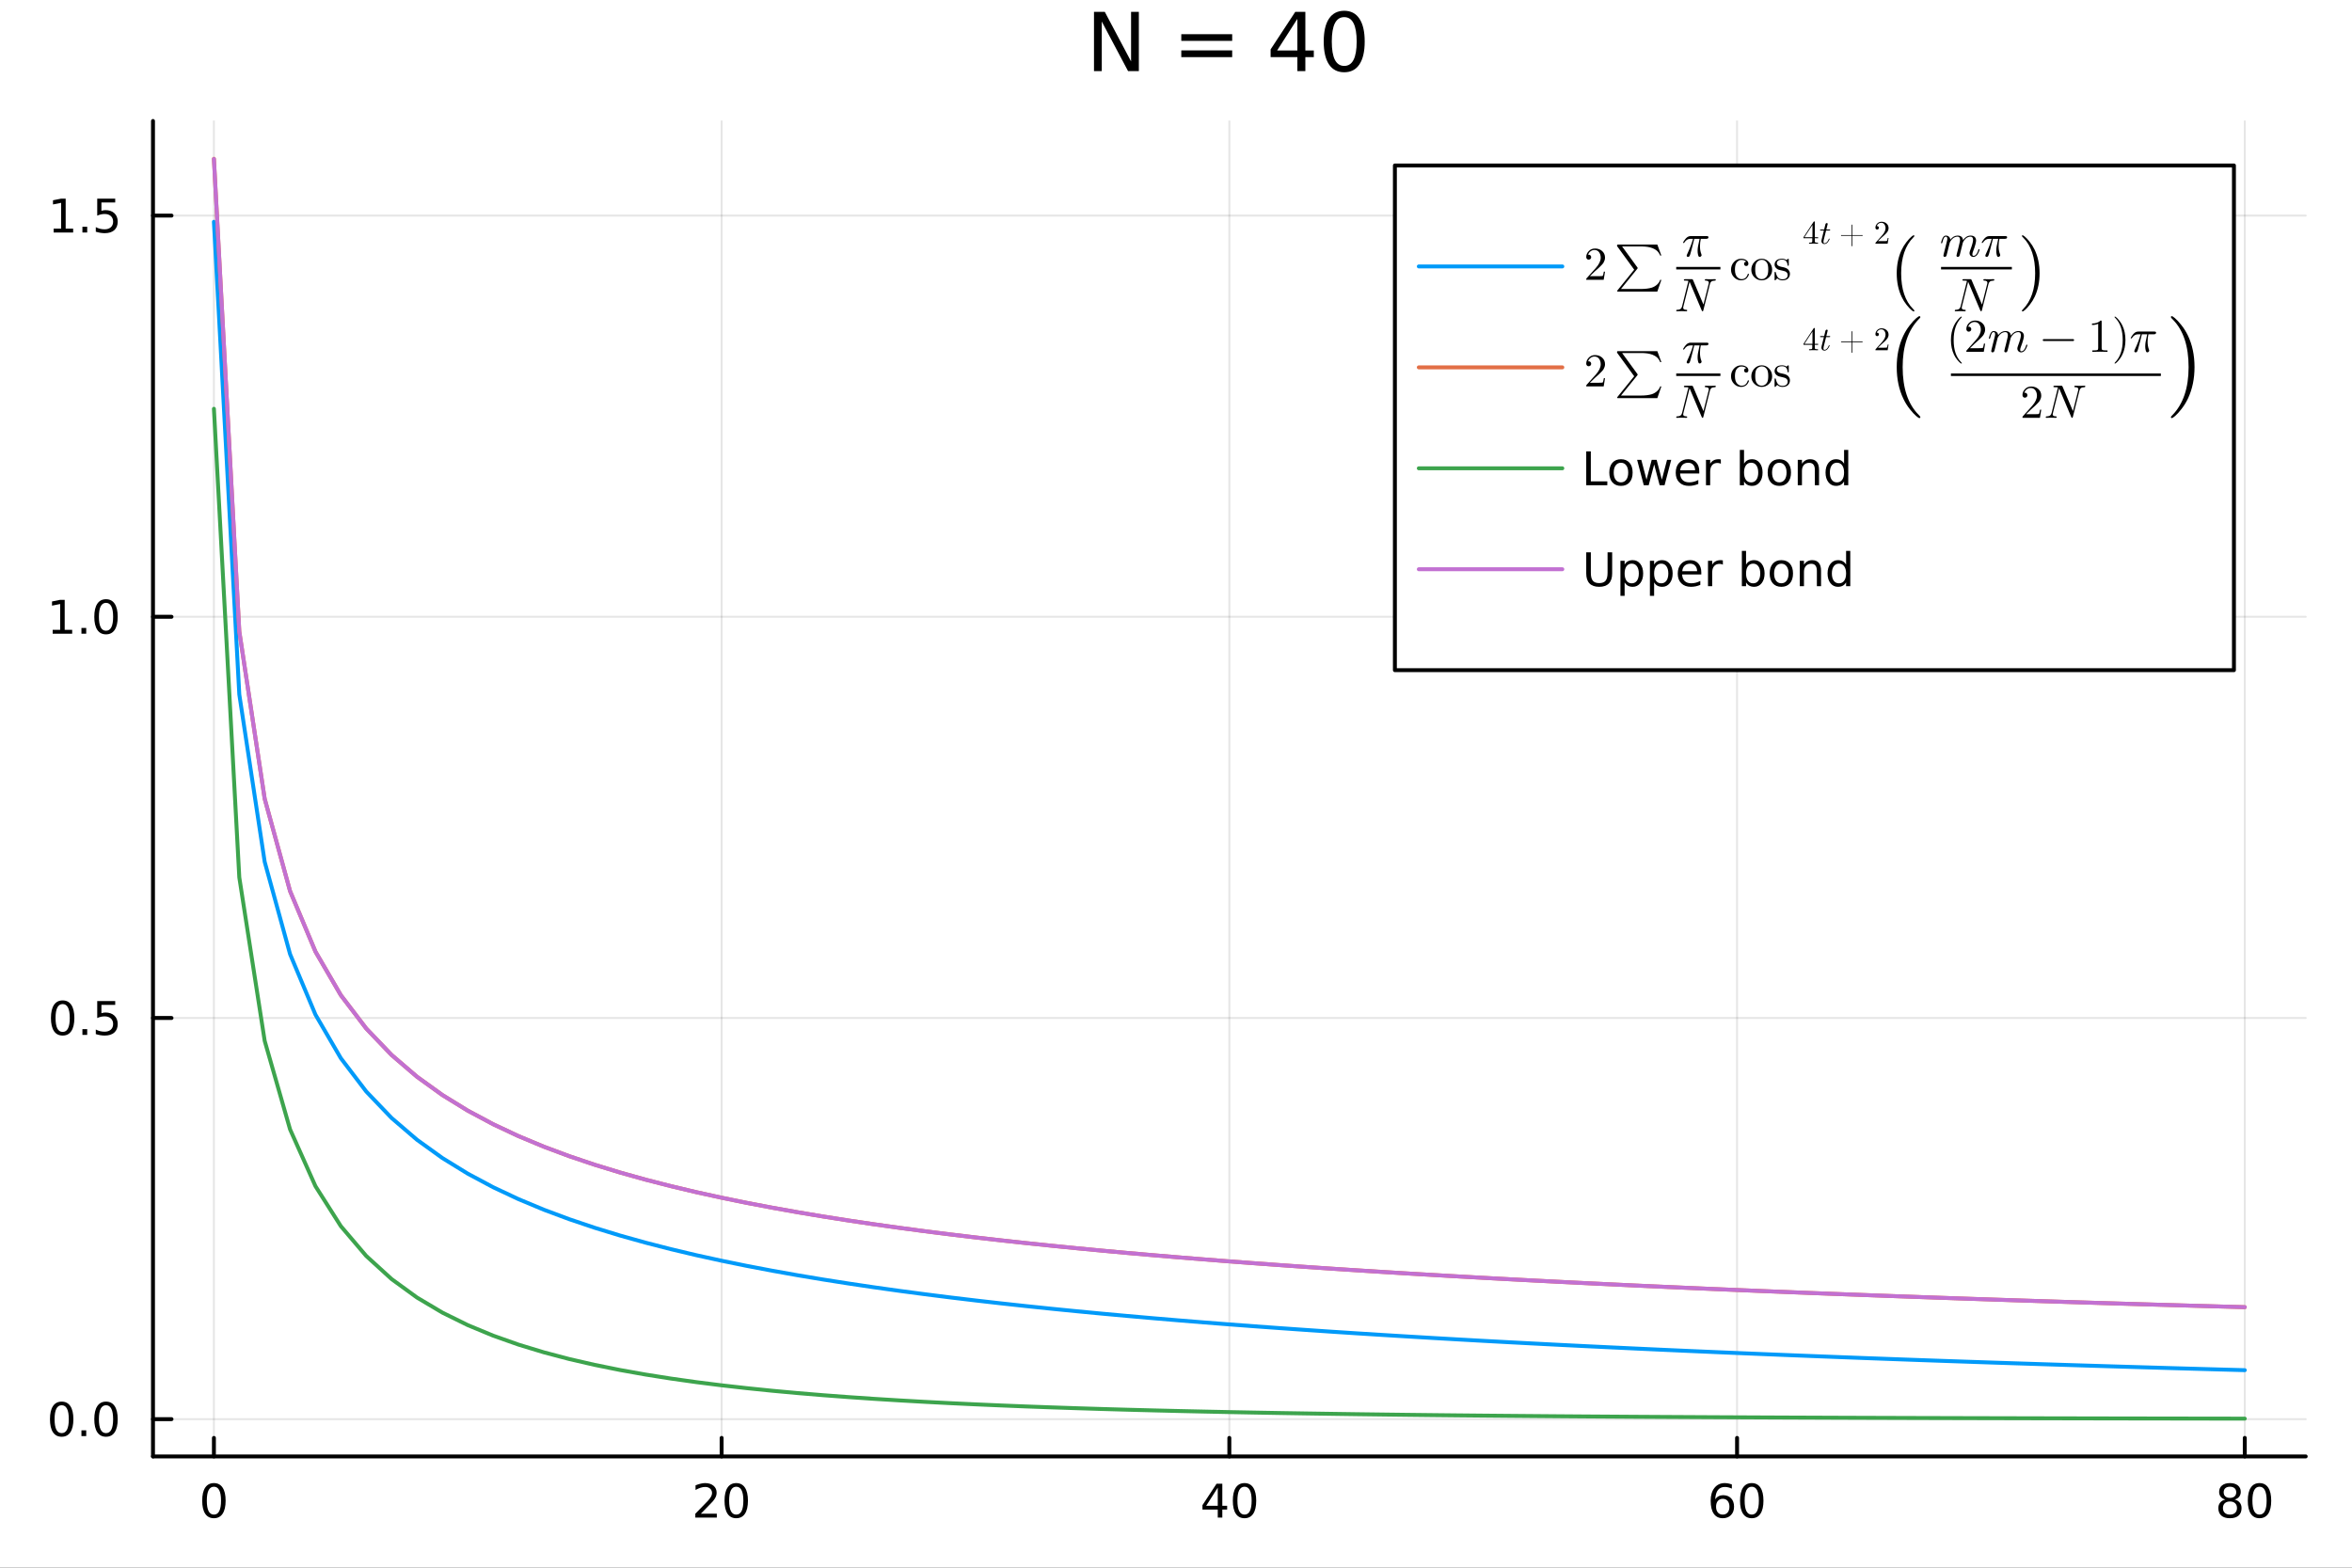 <svg xmlns="http://www.w3.org/2000/svg" xmlns:xlink="http://www.w3.org/1999/xlink" width="600" height="400" viewBox="0 0 2400 1600">
<rect x="0" y="0" width="2400" height="1600" fill="#333333" stroke="none"/>
<defs>
  <clipPath id="clip210">
    <rect x="0" y="0" width="2400" height="1600"></rect>
  </clipPath>
</defs>
<path clip-path="url(#clip210)" d="M0 1600 L2400 1600 L2400 0 L0 0  Z" fill="#ffffff" fill-rule="evenodd" fill-opacity="1"></path>
<defs>
  <clipPath id="clip211">
    <rect x="480" y="0" width="1681" height="1600"></rect>
  </clipPath>
</defs>
<path clip-path="url(#clip210)" d="M156.112 1486.45 L2352.76 1486.45 L2352.76 123.472 L156.112 123.472  Z" fill="#ffffff" fill-rule="evenodd" fill-opacity="1"></path>
<defs>
  <clipPath id="clip212">
    <rect x="156" y="123" width="2198" height="1364"></rect>
  </clipPath>
</defs>
<polyline clip-path="url(#clip212)" style="stroke:#000000; stroke-linecap:round; stroke-linejoin:round; stroke-width:2; stroke-opacity:0.1; fill:none" points="218.281,1486.45 218.281,123.472 "></polyline>
<polyline clip-path="url(#clip212)" style="stroke:#000000; stroke-linecap:round; stroke-linejoin:round; stroke-width:2; stroke-opacity:0.1; fill:none" points="736.358,1486.45 736.358,123.472 "></polyline>
<polyline clip-path="url(#clip212)" style="stroke:#000000; stroke-linecap:round; stroke-linejoin:round; stroke-width:2; stroke-opacity:0.1; fill:none" points="1254.43,1486.45 1254.43,123.472 "></polyline>
<polyline clip-path="url(#clip212)" style="stroke:#000000; stroke-linecap:round; stroke-linejoin:round; stroke-width:2; stroke-opacity:0.1; fill:none" points="1772.51,1486.45 1772.51,123.472 "></polyline>
<polyline clip-path="url(#clip212)" style="stroke:#000000; stroke-linecap:round; stroke-linejoin:round; stroke-width:2; stroke-opacity:0.1; fill:none" points="2290.59,1486.45 2290.59,123.472 "></polyline>
<polyline clip-path="url(#clip210)" style="stroke:#000000; stroke-linecap:round; stroke-linejoin:round; stroke-width:4; stroke-opacity:1; fill:none" points="156.112,1486.45 2352.76,1486.45 "></polyline>
<polyline clip-path="url(#clip210)" style="stroke:#000000; stroke-linecap:round; stroke-linejoin:round; stroke-width:4; stroke-opacity:1; fill:none" points="218.281,1486.45 218.281,1467.55 "></polyline>
<polyline clip-path="url(#clip210)" style="stroke:#000000; stroke-linecap:round; stroke-linejoin:round; stroke-width:4; stroke-opacity:1; fill:none" points="736.358,1486.45 736.358,1467.55 "></polyline>
<polyline clip-path="url(#clip210)" style="stroke:#000000; stroke-linecap:round; stroke-linejoin:round; stroke-width:4; stroke-opacity:1; fill:none" points="1254.43,1486.45 1254.43,1467.55 "></polyline>
<polyline clip-path="url(#clip210)" style="stroke:#000000; stroke-linecap:round; stroke-linejoin:round; stroke-width:4; stroke-opacity:1; fill:none" points="1772.51,1486.45 1772.51,1467.55 "></polyline>
<polyline clip-path="url(#clip210)" style="stroke:#000000; stroke-linecap:round; stroke-linejoin:round; stroke-width:4; stroke-opacity:1; fill:none" points="2290.59,1486.45 2290.59,1467.55 "></polyline>
<path clip-path="url(#clip210)" d="M218.281 1517.37 Q214.67 1517.37 212.842 1520.93 Q211.036 1524.47 211.036 1531.6 Q211.036 1538.71 212.842 1542.27 Q214.67 1545.82 218.281 1545.82 Q221.916 1545.82 223.721 1542.27 Q225.55 1538.71 225.55 1531.6 Q225.55 1524.47 223.721 1520.93 Q221.916 1517.37 218.281 1517.37 M218.281 1513.66 Q224.091 1513.66 227.147 1518.27 Q230.226 1522.85 230.226 1531.6 Q230.226 1540.33 227.147 1544.94 Q224.091 1549.52 218.281 1549.52 Q212.471 1549.52 209.392 1544.94 Q206.337 1540.33 206.337 1531.6 Q206.337 1522.85 209.392 1518.27 Q212.471 1513.66 218.281 1513.66 Z" fill="#000000" fill-rule="nonzero" fill-opacity="1"></path><path clip-path="url(#clip210)" d="M715.131 1544.91 L731.45 1544.91 L731.45 1548.85 L709.506 1548.85 L709.506 1544.91 Q712.168 1542.16 716.751 1537.53 Q721.358 1532.88 722.538 1531.53 Q724.784 1529.01 725.663 1527.27 Q726.566 1525.51 726.566 1523.82 Q726.566 1521.07 724.622 1519.33 Q722.7 1517.6 719.598 1517.6 Q717.399 1517.6 714.946 1518.36 Q712.515 1519.13 709.737 1520.68 L709.737 1515.95 Q712.561 1514.82 715.015 1514.24 Q717.469 1513.66 719.506 1513.66 Q724.876 1513.66 728.071 1516.35 Q731.265 1519.03 731.265 1523.52 Q731.265 1525.65 730.455 1527.57 Q729.668 1529.47 727.561 1532.07 Q726.983 1532.74 723.881 1535.95 Q720.779 1539.15 715.131 1544.91 Z" fill="#000000" fill-rule="nonzero" fill-opacity="1"></path><path clip-path="url(#clip210)" d="M751.265 1517.37 Q747.654 1517.37 745.825 1520.93 Q744.02 1524.47 744.02 1531.6 Q744.02 1538.71 745.825 1542.27 Q747.654 1545.82 751.265 1545.82 Q754.899 1545.82 756.705 1542.27 Q758.533 1538.71 758.533 1531.6 Q758.533 1524.47 756.705 1520.93 Q754.899 1517.37 751.265 1517.37 M751.265 1513.66 Q757.075 1513.66 760.131 1518.27 Q763.209 1522.85 763.209 1531.6 Q763.209 1540.33 760.131 1544.94 Q757.075 1549.52 751.265 1549.52 Q745.455 1549.52 742.376 1544.94 Q739.321 1540.33 739.321 1531.6 Q739.321 1522.85 742.376 1518.27 Q745.455 1513.66 751.265 1513.66 Z" fill="#000000" fill-rule="nonzero" fill-opacity="1"></path><path clip-path="url(#clip210)" d="M1242.61 1518.36 L1230.8 1536.81 L1242.61 1536.81 L1242.61 1518.36 M1241.38 1514.29 L1247.26 1514.29 L1247.26 1536.81 L1252.19 1536.81 L1252.19 1540.7 L1247.26 1540.7 L1247.26 1548.85 L1242.61 1548.85 L1242.61 1540.7 L1227 1540.7 L1227 1536.19 L1241.38 1514.29 Z" fill="#000000" fill-rule="nonzero" fill-opacity="1"></path><path clip-path="url(#clip210)" d="M1269.92 1517.37 Q1266.31 1517.37 1264.48 1520.93 Q1262.67 1524.47 1262.67 1531.6 Q1262.67 1538.71 1264.48 1542.27 Q1266.31 1545.82 1269.92 1545.82 Q1273.55 1545.82 1275.36 1542.27 Q1277.19 1538.71 1277.19 1531.6 Q1277.19 1524.47 1275.36 1520.93 Q1273.55 1517.37 1269.92 1517.37 M1269.92 1513.66 Q1275.73 1513.66 1278.79 1518.27 Q1281.86 1522.85 1281.86 1531.6 Q1281.86 1540.33 1278.79 1544.94 Q1275.73 1549.52 1269.92 1549.52 Q1264.11 1549.52 1261.03 1544.94 Q1257.98 1540.33 1257.98 1531.6 Q1257.98 1522.85 1261.03 1518.27 Q1264.11 1513.66 1269.92 1513.66 Z" fill="#000000" fill-rule="nonzero" fill-opacity="1"></path><path clip-path="url(#clip210)" d="M1757.92 1529.7 Q1754.77 1529.7 1752.92 1531.86 Q1751.09 1534.01 1751.09 1537.76 Q1751.09 1541.49 1752.92 1543.66 Q1754.77 1545.82 1757.92 1545.82 Q1761.06 1545.82 1762.89 1543.66 Q1764.74 1541.49 1764.74 1537.76 Q1764.74 1534.01 1762.89 1531.86 Q1761.06 1529.7 1757.92 1529.7 M1767.2 1515.05 L1767.2 1519.31 Q1765.44 1518.48 1763.63 1518.04 Q1761.85 1517.6 1760.09 1517.6 Q1755.46 1517.6 1753.01 1520.72 Q1750.58 1523.85 1750.23 1530.17 Q1751.6 1528.15 1753.66 1527.09 Q1755.72 1526 1758.19 1526 Q1763.4 1526 1766.41 1529.17 Q1769.44 1532.32 1769.44 1537.76 Q1769.44 1543.08 1766.3 1546.3 Q1763.15 1549.52 1757.92 1549.52 Q1751.92 1549.52 1748.75 1544.94 Q1745.58 1540.33 1745.58 1531.6 Q1745.58 1523.41 1749.47 1518.55 Q1753.36 1513.66 1759.91 1513.66 Q1761.67 1513.66 1763.45 1514.01 Q1765.25 1514.36 1767.2 1515.05 Z" fill="#000000" fill-rule="nonzero" fill-opacity="1"></path><path clip-path="url(#clip210)" d="M1787.5 1517.37 Q1783.89 1517.37 1782.06 1520.93 Q1780.25 1524.47 1780.25 1531.6 Q1780.25 1538.71 1782.06 1542.27 Q1783.89 1545.82 1787.5 1545.82 Q1791.13 1545.82 1792.94 1542.27 Q1794.77 1538.71 1794.77 1531.6 Q1794.77 1524.47 1792.94 1520.93 Q1791.13 1517.37 1787.5 1517.37 M1787.5 1513.66 Q1793.31 1513.66 1796.36 1518.27 Q1799.44 1522.85 1799.44 1531.6 Q1799.44 1540.33 1796.36 1544.94 Q1793.31 1549.52 1787.5 1549.52 Q1781.69 1549.52 1778.61 1544.94 Q1775.55 1540.33 1775.55 1531.6 Q1775.55 1522.85 1778.61 1518.27 Q1781.69 1513.66 1787.5 1513.66 Z" fill="#000000" fill-rule="nonzero" fill-opacity="1"></path><path clip-path="url(#clip210)" d="M2275.46 1532.44 Q2272.13 1532.44 2270.2 1534.22 Q2268.31 1536 2268.31 1539.13 Q2268.31 1542.25 2270.2 1544.03 Q2272.13 1545.82 2275.46 1545.82 Q2278.79 1545.82 2280.71 1544.03 Q2282.64 1542.23 2282.64 1539.13 Q2282.64 1536 2280.71 1534.22 Q2278.82 1532.44 2275.46 1532.44 M2270.78 1530.45 Q2267.77 1529.7 2266.08 1527.64 Q2264.42 1525.58 2264.42 1522.62 Q2264.42 1518.48 2267.36 1516.07 Q2270.32 1513.66 2275.46 1513.66 Q2280.62 1513.66 2283.56 1516.07 Q2286.5 1518.48 2286.5 1522.62 Q2286.5 1525.58 2284.81 1527.64 Q2283.14 1529.7 2280.16 1530.45 Q2283.54 1531.23 2285.41 1533.52 Q2287.31 1535.82 2287.31 1539.13 Q2287.31 1544.15 2284.23 1546.83 Q2281.18 1549.52 2275.46 1549.52 Q2269.74 1549.52 2266.66 1546.83 Q2263.61 1544.15 2263.61 1539.13 Q2263.61 1535.82 2265.51 1533.52 Q2267.4 1531.23 2270.78 1530.45 M2269.07 1523.06 Q2269.07 1525.75 2270.74 1527.25 Q2272.43 1528.76 2275.46 1528.76 Q2278.47 1528.76 2280.16 1527.25 Q2281.87 1525.75 2281.87 1523.06 Q2281.87 1520.38 2280.16 1518.87 Q2278.47 1517.37 2275.46 1517.37 Q2272.43 1517.37 2270.74 1518.87 Q2269.07 1520.38 2269.07 1523.06 Z" fill="#000000" fill-rule="nonzero" fill-opacity="1"></path><path clip-path="url(#clip210)" d="M2305.62 1517.37 Q2302.01 1517.37 2300.18 1520.93 Q2298.38 1524.47 2298.38 1531.6 Q2298.38 1538.71 2300.18 1542.27 Q2302.01 1545.82 2305.62 1545.82 Q2309.26 1545.82 2311.06 1542.27 Q2312.89 1538.71 2312.89 1531.6 Q2312.89 1524.47 2311.06 1520.93 Q2309.26 1517.37 2305.62 1517.37 M2305.62 1513.66 Q2311.43 1513.66 2314.49 1518.27 Q2317.57 1522.85 2317.57 1531.6 Q2317.57 1540.33 2314.49 1544.94 Q2311.43 1549.52 2305.62 1549.52 Q2299.81 1549.52 2296.73 1544.94 Q2293.68 1540.33 2293.68 1531.6 Q2293.68 1522.85 2296.73 1518.27 Q2299.81 1513.66 2305.62 1513.66 Z" fill="#000000" fill-rule="nonzero" fill-opacity="1"></path><polyline clip-path="url(#clip212)" style="stroke:#000000; stroke-linecap:round; stroke-linejoin:round; stroke-width:2; stroke-opacity:0.1; fill:none" points="156.112,1448.41 2352.76,1448.41 "></polyline>
<polyline clip-path="url(#clip212)" style="stroke:#000000; stroke-linecap:round; stroke-linejoin:round; stroke-width:2; stroke-opacity:0.1; fill:none" points="156.112,1038.95 2352.76,1038.95 "></polyline>
<polyline clip-path="url(#clip212)" style="stroke:#000000; stroke-linecap:round; stroke-linejoin:round; stroke-width:2; stroke-opacity:0.1; fill:none" points="156.112,629.486 2352.76,629.486 "></polyline>
<polyline clip-path="url(#clip212)" style="stroke:#000000; stroke-linecap:round; stroke-linejoin:round; stroke-width:2; stroke-opacity:0.1; fill:none" points="156.112,220.024 2352.76,220.024 "></polyline>
<polyline clip-path="url(#clip210)" style="stroke:#000000; stroke-linecap:round; stroke-linejoin:round; stroke-width:4; stroke-opacity:1; fill:none" points="156.112,1486.45 156.112,123.472 "></polyline>
<polyline clip-path="url(#clip210)" style="stroke:#000000; stroke-linecap:round; stroke-linejoin:round; stroke-width:4; stroke-opacity:1; fill:none" points="156.112,1448.41 175.01,1448.41 "></polyline>
<polyline clip-path="url(#clip210)" style="stroke:#000000; stroke-linecap:round; stroke-linejoin:round; stroke-width:4; stroke-opacity:1; fill:none" points="156.112,1038.95 175.01,1038.95 "></polyline>
<polyline clip-path="url(#clip210)" style="stroke:#000000; stroke-linecap:round; stroke-linejoin:round; stroke-width:4; stroke-opacity:1; fill:none" points="156.112,629.486 175.01,629.486 "></polyline>
<polyline clip-path="url(#clip210)" style="stroke:#000000; stroke-linecap:round; stroke-linejoin:round; stroke-width:4; stroke-opacity:1; fill:none" points="156.112,220.024 175.01,220.024 "></polyline>
<path clip-path="url(#clip210)" d="M62.937 1434.21 Q59.325 1434.21 57.497 1437.77 Q55.691 1441.32 55.691 1448.45 Q55.691 1455.55 57.497 1459.12 Q59.325 1462.66 62.937 1462.66 Q66.571 1462.66 68.376 1459.12 Q70.205 1455.55 70.205 1448.45 Q70.205 1441.32 68.376 1437.77 Q66.571 1434.21 62.937 1434.21 M62.937 1430.51 Q68.747 1430.51 71.802 1435.11 Q74.881 1439.7 74.881 1448.45 Q74.881 1457.17 71.802 1461.78 Q68.747 1466.36 62.937 1466.36 Q57.126 1466.36 54.048 1461.78 Q50.992 1457.17 50.992 1448.45 Q50.992 1439.7 54.048 1435.11 Q57.126 1430.51 62.937 1430.51 Z" fill="#000000" fill-rule="nonzero" fill-opacity="1"></path><path clip-path="url(#clip210)" d="M83.098 1459.81 L87.983 1459.81 L87.983 1465.69 L83.098 1465.69 L83.098 1459.81 Z" fill="#000000" fill-rule="nonzero" fill-opacity="1"></path><path clip-path="url(#clip210)" d="M108.168 1434.21 Q104.557 1434.21 102.728 1437.77 Q100.922 1441.32 100.922 1448.45 Q100.922 1455.55 102.728 1459.12 Q104.557 1462.66 108.168 1462.66 Q111.802 1462.66 113.608 1459.12 Q115.436 1455.55 115.436 1448.45 Q115.436 1441.32 113.608 1437.77 Q111.802 1434.21 108.168 1434.21 M108.168 1430.51 Q113.978 1430.51 117.033 1435.11 Q120.112 1439.7 120.112 1448.45 Q120.112 1457.17 117.033 1461.78 Q113.978 1466.36 108.168 1466.36 Q102.358 1466.36 99.279 1461.78 Q96.223 1457.17 96.223 1448.45 Q96.223 1439.7 99.279 1435.11 Q102.358 1430.51 108.168 1430.51 Z" fill="#000000" fill-rule="nonzero" fill-opacity="1"></path><path clip-path="url(#clip210)" d="M63.932 1024.75 Q60.321 1024.75 58.492 1028.31 Q56.687 1031.85 56.687 1038.98 Q56.687 1046.09 58.492 1049.65 Q60.321 1053.2 63.932 1053.2 Q67.566 1053.2 69.372 1049.65 Q71.2 1046.09 71.2 1038.98 Q71.2 1031.85 69.372 1028.31 Q67.566 1024.75 63.932 1024.75 M63.932 1021.04 Q69.742 1021.04 72.798 1025.65 Q75.876 1030.23 75.876 1038.98 Q75.876 1047.71 72.798 1052.32 Q69.742 1056.9 63.932 1056.9 Q58.122 1056.9 55.043 1052.32 Q51.987 1047.71 51.987 1038.98 Q51.987 1030.23 55.043 1025.65 Q58.122 1021.04 63.932 1021.04 Z" fill="#000000" fill-rule="nonzero" fill-opacity="1"></path><path clip-path="url(#clip210)" d="M84.094 1050.35 L88.978 1050.35 L88.978 1056.23 L84.094 1056.23 L84.094 1050.35 Z" fill="#000000" fill-rule="nonzero" fill-opacity="1"></path><path clip-path="url(#clip210)" d="M99.21 1021.67 L117.566 1021.67 L117.566 1025.6 L103.492 1025.6 L103.492 1034.08 Q104.51 1033.73 105.529 1033.57 Q106.547 1033.38 107.566 1033.38 Q113.353 1033.38 116.733 1036.55 Q120.112 1039.72 120.112 1045.14 Q120.112 1050.72 116.64 1053.82 Q113.168 1056.9 106.848 1056.9 Q104.672 1056.9 102.404 1056.53 Q100.159 1056.16 97.751 1055.42 L97.751 1050.72 Q99.835 1051.85 102.057 1052.41 Q104.279 1052.96 106.756 1052.96 Q110.76 1052.96 113.098 1050.86 Q115.436 1048.75 115.436 1045.14 Q115.436 1041.53 113.098 1039.42 Q110.76 1037.32 106.756 1037.32 Q104.881 1037.32 103.006 1037.73 Q101.154 1038.15 99.21 1039.03 L99.21 1021.67 Z" fill="#000000" fill-rule="nonzero" fill-opacity="1"></path><path clip-path="url(#clip210)" d="M53.747 642.831 L61.386 642.831 L61.386 616.465 L53.075 618.132 L53.075 613.873 L61.339 612.206 L66.015 612.206 L66.015 642.831 L73.654 642.831 L73.654 646.766 L53.747 646.766 L53.747 642.831 Z" fill="#000000" fill-rule="nonzero" fill-opacity="1"></path><path clip-path="url(#clip210)" d="M83.098 640.886 L87.983 640.886 L87.983 646.766 L83.098 646.766 L83.098 640.886 Z" fill="#000000" fill-rule="nonzero" fill-opacity="1"></path><path clip-path="url(#clip210)" d="M108.168 615.285 Q104.557 615.285 102.728 618.85 Q100.922 622.391 100.922 629.521 Q100.922 636.627 102.728 640.192 Q104.557 643.734 108.168 643.734 Q111.802 643.734 113.608 640.192 Q115.436 636.627 115.436 629.521 Q115.436 622.391 113.608 618.85 Q111.802 615.285 108.168 615.285 M108.168 611.581 Q113.978 611.581 117.033 616.188 Q120.112 620.771 120.112 629.521 Q120.112 638.248 117.033 642.854 Q113.978 647.437 108.168 647.437 Q102.358 647.437 99.279 642.854 Q96.223 638.248 96.223 629.521 Q96.223 620.771 99.279 616.188 Q102.358 611.581 108.168 611.581 Z" fill="#000000" fill-rule="nonzero" fill-opacity="1"></path><path clip-path="url(#clip210)" d="M54.742 233.369 L62.381 233.369 L62.381 207.003 L54.071 208.67 L54.071 204.41 L62.335 202.744 L67.011 202.744 L67.011 233.369 L74.649 233.369 L74.649 237.304 L54.742 237.304 L54.742 233.369 Z" fill="#000000" fill-rule="nonzero" fill-opacity="1"></path><path clip-path="url(#clip210)" d="M84.094 231.424 L88.978 231.424 L88.978 237.304 L84.094 237.304 L84.094 231.424 Z" fill="#000000" fill-rule="nonzero" fill-opacity="1"></path><path clip-path="url(#clip210)" d="M99.21 202.744 L117.566 202.744 L117.566 206.679 L103.492 206.679 L103.492 215.151 Q104.51 214.804 105.529 214.642 Q106.547 214.457 107.566 214.457 Q113.353 214.457 116.733 217.628 Q120.112 220.799 120.112 226.216 Q120.112 231.795 116.64 234.896 Q113.168 237.975 106.848 237.975 Q104.672 237.975 102.404 237.605 Q100.159 237.234 97.751 236.494 L97.751 231.795 Q99.835 232.929 102.057 233.484 Q104.279 234.04 106.756 234.04 Q110.76 234.04 113.098 231.933 Q115.436 229.827 115.436 226.216 Q115.436 222.605 113.098 220.498 Q110.76 218.392 106.756 218.392 Q104.881 218.392 103.006 218.808 Q101.154 219.225 99.21 220.105 L99.21 202.744 Z" fill="#000000" fill-rule="nonzero" fill-opacity="1"></path><path clip-path="url(#clip210)" d="M1116.32 12.096 L1127.34 12.096 L1154.15 62.692 L1154.15 12.096 L1162.09 12.096 L1162.09 72.576 L1151.08 72.576 L1124.26 21.98 L1124.26 72.576 L1116.32 72.576 L1116.32 12.096 Z" fill="#000000" fill-rule="nonzero" fill-opacity="1"></path><path clip-path="url(#clip210)" d="M1205.4 34.903 L1257.33 34.903 L1257.33 41.708 L1205.4 41.708 L1205.4 34.903 M1205.4 51.43 L1257.33 51.43 L1257.33 58.317 L1205.4 58.317 L1205.4 51.43 Z" fill="#000000" fill-rule="nonzero" fill-opacity="1"></path><path clip-path="url(#clip210)" d="M1323.85 19.226 L1303.19 51.511 L1323.85 51.511 L1323.85 19.226 M1321.7 12.096 L1331.99 12.096 L1331.99 51.511 L1340.62 51.511 L1340.62 58.317 L1331.99 58.317 L1331.99 72.576 L1323.85 72.576 L1323.85 58.317 L1296.54 58.317 L1296.54 50.418 L1321.7 12.096 Z" fill="#000000" fill-rule="nonzero" fill-opacity="1"></path><path clip-path="url(#clip210)" d="M1371.65 17.484 Q1365.33 17.484 1362.13 23.722 Q1358.97 29.92 1358.97 42.397 Q1358.97 54.833 1362.13 61.071 Q1365.33 67.269 1371.65 67.269 Q1378.01 67.269 1381.17 61.071 Q1384.37 54.833 1384.37 42.397 Q1384.37 29.92 1381.17 23.722 Q1378.01 17.484 1371.65 17.484 M1371.65 11.002 Q1381.81 11.002 1387.16 19.064 Q1392.55 27.084 1392.55 42.397 Q1392.55 57.669 1387.16 65.73 Q1381.81 73.751 1371.65 73.751 Q1361.48 73.751 1356.09 65.73 Q1350.74 57.669 1350.74 42.397 Q1350.74 27.084 1356.09 19.064 Q1361.48 11.002 1371.65 11.002 Z" fill="#000000" fill-rule="nonzero" fill-opacity="1"></path><polyline clip-path="url(#clip212)" style="stroke:#009af9; stroke-linecap:round; stroke-linejoin:round; stroke-width:4; stroke-opacity:1; fill:none" points="218.281,226.365 244.185,708.751 270.089,879.597 295.993,973.813 321.897,1035.56 347.8,1080.03 373.704,1114 399.608,1141.06 425.512,1163.27 451.416,1181.91 477.319,1197.86 503.223,1211.71 529.127,1223.88 555.031,1234.68 580.935,1244.35 606.839,1253.08 632.742,1261.01 658.646,1268.25 684.55,1274.91 710.454,1281.05 736.358,1286.73 762.261,1292.02 788.165,1296.95 814.069,1301.57 839.973,1305.9 865.877,1309.97 891.781,1313.82 917.684,1317.45 943.588,1320.89 969.492,1324.16 995.396,1327.26 1021.3,1330.22 1047.2,1333.04 1073.11,1335.73 1099.01,1338.3 1124.91,1340.77 1150.82,1343.13 1176.72,1345.4 1202.63,1347.58 1228.53,1349.68 1254.43,1351.7 1280.34,1353.65 1306.24,1355.52 1332.15,1357.33 1358.05,1359.09 1383.95,1360.78 1409.86,1362.42 1435.76,1364 1461.66,1365.54 1487.57,1367.03 1513.47,1368.48 1539.38,1369.88 1565.28,1371.24 1591.18,1372.57 1617.09,1373.86 1642.99,1375.11 1668.9,1376.33 1694.8,1377.52 1720.7,1378.68 1746.61,1379.81 1772.51,1380.91 1798.41,1381.98 1824.32,1383.03 1850.22,1384.05 1876.13,1385.05 1902.03,1386.03 1927.93,1386.98 1953.84,1387.92 1979.74,1388.83 2005.64,1389.72 2031.55,1390.6 2057.45,1391.45 2083.36,1392.29 2109.26,1393.11 2135.16,1393.91 2161.07,1394.7 2186.97,1395.47 2212.88,1396.23 2238.78,1396.97 2264.68,1397.7 2290.59,1398.41 "></polyline>
<polyline clip-path="url(#clip212)" style="stroke:#e26f46; stroke-linecap:round; stroke-linejoin:round; stroke-width:4; stroke-opacity:1; fill:none" points="218.281,162.047 244.185,644.433 270.089,815.278 295.993,909.495 321.897,971.245 347.8,1015.71 373.704,1049.69 399.608,1076.74 425.512,1098.95 451.416,1117.6 477.319,1133.55 503.223,1147.39 529.127,1159.56 555.031,1170.36 580.935,1180.03 606.839,1188.76 632.742,1196.69 658.646,1203.94 684.55,1210.59 710.454,1216.73 736.358,1222.41 762.261,1227.7 788.165,1232.63 814.069,1237.25 839.973,1241.58 865.877,1245.66 891.781,1249.5 917.684,1253.13 943.588,1256.58 969.492,1259.84 995.396,1262.94 1021.3,1265.9 1047.2,1268.72 1073.11,1271.41 1099.01,1273.99 1124.91,1276.45 1150.82,1278.82 1176.72,1281.08 1202.63,1283.26 1228.53,1285.36 1254.43,1287.38 1280.34,1289.33 1306.24,1291.2 1332.15,1293.02 1358.05,1294.77 1383.95,1296.46 1409.86,1298.1 1435.76,1299.69 1461.66,1301.22 1487.57,1302.71 1513.47,1304.16 1539.38,1305.56 1565.28,1306.93 1591.18,1308.25 1617.09,1309.54 1642.99,1310.79 1668.9,1312.02 1694.8,1313.2 1720.7,1314.36 1746.61,1315.49 1772.51,1316.59 1798.41,1317.67 1824.32,1318.71 1850.22,1319.74 1876.13,1320.74 1902.03,1321.71 1927.93,1322.67 1953.84,1323.6 1979.74,1324.52 2005.64,1325.41 2031.55,1326.28 2057.45,1327.14 2083.36,1327.98 2109.26,1328.8 2135.16,1329.6 2161.07,1330.39 2186.97,1331.17 2212.88,1331.92 2238.78,1332.67 2264.68,1333.4 2290.59,1334.11 "></polyline>
<polyline clip-path="url(#clip212)" style="stroke:#3da44d; stroke-linecap:round; stroke-linejoin:round; stroke-width:4; stroke-opacity:1; fill:none" points="218.281,417.214 244.185,895.482 270.089,1062.33 295.993,1152.66 321.897,1210.64 347.8,1251.44 373.704,1281.85 399.608,1305.45 425.512,1324.29 451.416,1339.67 477.319,1352.44 503.223,1363.19 529.127,1372.35 555.031,1380.23 580.935,1387.06 606.839,1393.02 632.742,1398.25 658.646,1402.87 684.55,1406.97 710.454,1410.62 736.358,1413.88 762.261,1416.8 788.165,1419.44 814.069,1421.81 839.973,1423.96 865.877,1425.9 891.781,1427.67 917.684,1429.27 943.588,1430.74 969.492,1432.08 995.396,1433.3 1021.3,1434.42 1047.2,1435.45 1073.11,1436.39 1099.01,1437.25 1124.91,1438.05 1150.82,1438.79 1176.72,1439.46 1202.63,1440.09 1228.53,1440.66 1254.43,1441.2 1280.34,1441.69 1306.24,1442.15 1332.15,1442.57 1358.05,1442.96 1383.95,1443.33 1409.86,1443.66 1435.76,1443.98 1461.66,1444.27 1487.57,1444.54 1513.47,1444.79 1539.38,1445.02 1565.28,1445.24 1591.18,1445.45 1617.09,1445.64 1642.99,1445.81 1668.9,1445.98 1694.8,1446.13 1720.7,1446.27 1746.61,1446.41 1772.51,1446.53 1798.41,1446.65 1824.32,1446.76 1850.22,1446.86 1876.13,1446.96 1902.03,1447.05 1927.93,1447.13 1953.84,1447.21 1979.74,1447.28 2005.64,1447.35 2031.55,1447.41 2057.45,1447.47 2083.36,1447.53 2109.26,1447.58 2135.16,1447.63 2161.07,1447.68 2186.97,1447.72 2212.88,1447.76 2238.78,1447.8 2264.68,1447.84 2290.59,1447.87 "></polyline>
<polyline clip-path="url(#clip212)" style="stroke:#c271d2; stroke-linecap:round; stroke-linejoin:round; stroke-width:4; stroke-opacity:1; fill:none" points="218.281,162.311 244.185,644.433 270.089,815.278 295.993,909.495 321.897,971.245 347.8,1015.71 373.704,1049.69 399.608,1076.74 425.512,1098.95 451.416,1117.6 477.319,1133.55 503.223,1147.39 529.127,1159.56 555.031,1170.36 580.935,1180.03 606.839,1188.76 632.742,1196.69 658.646,1203.94 684.55,1210.59 710.454,1216.73 736.358,1222.41 762.261,1227.7 788.165,1232.63 814.069,1237.25 839.973,1241.58 865.877,1245.66 891.781,1249.5 917.684,1253.13 943.588,1256.58 969.492,1259.84 995.396,1262.94 1021.3,1265.9 1047.2,1268.72 1073.11,1271.41 1099.01,1273.99 1124.91,1276.45 1150.82,1278.82 1176.72,1281.08 1202.63,1283.26 1228.53,1285.36 1254.43,1287.38 1280.34,1289.33 1306.24,1291.2 1332.15,1293.02 1358.05,1294.77 1383.95,1296.46 1409.86,1298.1 1435.76,1299.69 1461.66,1301.22 1487.57,1302.71 1513.47,1304.16 1539.38,1305.56 1565.28,1306.93 1591.18,1308.25 1617.09,1309.54 1642.99,1310.79 1668.9,1312.02 1694.8,1313.2 1720.7,1314.36 1746.61,1315.49 1772.51,1316.59 1798.41,1317.67 1824.32,1318.71 1850.22,1319.74 1876.13,1320.74 1902.03,1321.71 1927.93,1322.67 1953.84,1323.6 1979.74,1324.51 2005.64,1325.41 2031.55,1326.28 2057.45,1327.14 2083.36,1327.97 2109.26,1328.79 2135.16,1329.6 2161.07,1330.39 2186.97,1331.16 2212.88,1331.92 2238.78,1332.66 2264.68,1333.39 2290.59,1334.1 "></polyline>
<path clip-path="url(#clip210)" d="M1423.36 683.983 L2279.53 683.983 L2279.53 168.905 L1423.36 168.905  Z" fill="#ffffff" fill-rule="evenodd" fill-opacity="1"></path>
<polyline clip-path="url(#clip210)" style="stroke:#000000; stroke-linecap:round; stroke-linejoin:round; stroke-width:4; stroke-opacity:1; fill:none" points="1423.36,683.983 2279.53,683.983 2279.53,168.905 1423.36,168.905 1423.36,683.983 "></polyline>
<polyline clip-path="url(#clip210)" style="stroke:#009af9; stroke-linecap:round; stroke-linejoin:round; stroke-width:4; stroke-opacity:1; fill:none" points="1447.76,271.92 1594.21,271.92 "></polyline>
<path clip-path="url(#clip210)" d="M1618.61 285.583 Q1618.61 284.716 1618.68 284.458 Q1618.78 284.201 1619.15 283.802 L1628.36 273.543 Q1633.39 267.875 1633.39 262.933 Q1633.39 259.724 1631.71 257.429 Q1630.04 255.133 1626.97 255.133 Q1624.87 255.133 1623.09 256.422 Q1621.31 257.71 1620.49 260.005 Q1620.63 259.958 1621.12 259.958 Q1622.31 259.958 1622.97 260.708 Q1623.65 261.457 1623.65 262.465 Q1623.65 263.753 1622.81 264.385 Q1621.99 264.994 1621.17 264.994 Q1620.84 264.994 1620.39 264.924 Q1619.97 264.854 1619.29 264.198 Q1618.61 263.519 1618.61 262.324 Q1618.61 258.975 1621.14 256.304 Q1623.7 253.634 1627.58 253.634 Q1631.99 253.634 1634.87 256.258 Q1637.77 258.858 1637.77 262.933 Q1637.77 264.362 1637.33 265.673 Q1636.91 266.962 1636.32 267.969 Q1635.76 268.976 1634.21 270.592 Q1632.67 272.208 1631.42 273.356 Q1630.18 274.504 1627.4 276.94 L1622.31 281.882 L1630.96 281.882 Q1635.17 281.882 1635.5 281.507 Q1635.97 280.828 1636.55 277.244 L1637.77 277.244 L1636.41 285.583 L1618.61 285.583 Z" fill="#000000" fill-rule="nonzero" fill-opacity="1"></path><path clip-path="url(#clip210)" d="M1695.27 285.629 L1691.15 297.575 L1651.38 297.575 Q1650.84 297.575 1650.63 297.551 Q1650.42 297.528 1650.25 297.411 Q1650.09 297.294 1650.09 297.036 Q1650.09 296.825 1650.51 296.287 L1667.54 275.23 L1650.04 251.152 Q1650.04 250.051 1650.23 249.84 Q1650.42 249.606 1651.38 249.606 L1691.15 249.606 L1695.27 260.825 L1694.08 260.825 Q1693.54 259.373 1692.67 258.155 Q1691.83 256.913 1690.84 256.023 Q1689.88 255.133 1688.62 254.431 Q1687.38 253.705 1686.21 253.26 Q1685.06 252.791 1683.63 252.463 Q1682.2 252.112 1681.05 251.948 Q1679.93 251.761 1678.52 251.667 Q1677.12 251.573 1676.23 251.55 Q1675.34 251.526 1674.21 251.526 L1655.22 251.526 L1670.8 272.911 Q1671.15 273.45 1671.15 273.59 Q1671.15 273.801 1670.7 274.363 L1654.07 294.928 L1674.45 294.928 Q1681.01 294.928 1685.57 293.546 Q1688.67 292.492 1690.92 290.408 Q1693.19 288.323 1694.08 285.629 L1695.27 285.629 Z" fill="#000000" fill-rule="nonzero" fill-opacity="1"></path><path clip-path="url(#clip210)" d="M1743.33 242.114 Q1743.33 243.754 1740.99 243.754 L1735.51 243.754 Q1734.67 247.642 1734.67 251.389 Q1734.67 255.863 1736.05 259.306 Q1736.33 259.985 1736.33 260.36 Q1736.33 261.063 1735.7 261.625 Q1735.09 262.187 1734.36 262.187 Q1733.75 262.187 1733.35 261.719 Q1732.98 261.25 1732.65 259.775 Q1732.25 258.041 1732.25 256.121 Q1732.25 253.825 1732.63 251.624 Q1733 249.399 1734.27 243.754 L1728.86 243.754 L1726.16 254.364 Q1725.2 257.948 1724.88 259.049 Q1724.66 259.704 1724.59 259.915 Q1724.52 260.126 1724.31 260.641 Q1724.13 261.133 1723.99 261.321 Q1723.84 261.485 1723.61 261.742 Q1723.38 262.023 1723.1 262.094 Q1722.81 262.187 1722.46 262.187 Q1721.92 262.187 1721.5 261.836 Q1721.08 261.508 1721.08 260.876 Q1721.08 260.454 1721.46 259.728 Q1725.91 250.125 1727.59 243.754 L1724.88 243.754 Q1721.13 243.754 1718.79 247.454 Q1718.41 247.946 1718.2 247.993 Q1718.11 248.017 1718.01 248.017 Q1717.75 248.017 1717.59 247.9 Q1717.45 247.782 1717.45 247.665 L1717.43 247.548 Q1717.43 247.408 1717.78 246.775 Q1718.15 246.119 1718.86 245.112 Q1719.58 244.105 1720.35 243.238 Q1721.1 242.442 1721.83 241.95 Q1722.58 241.435 1723.28 241.248 Q1723.99 241.06 1724.38 241.013 Q1724.78 240.966 1725.34 240.966 L1741.41 240.966 Q1742.02 240.966 1742.35 241.013 Q1742.68 241.037 1743 241.318 Q1743.33 241.575 1743.33 242.114 Z" fill="#000000" fill-rule="nonzero" fill-opacity="1"></path><path clip-path="url(#clip210)" d="M1710.43 274.98 L1755.53 274.98 L1755.53 272.42 L1710.43 272.42  Z" fill="#000000" fill-rule="evenodd" fill-opacity="1"></path>
<path clip-path="url(#clip210)" d="M1750.81 285.444 Q1750.81 286.404 1749.99 286.404 Q1747.34 286.498 1746.26 287.388 Q1745.21 288.254 1744.81 289.941 L1738.11 316.666 Q1737.88 317.509 1737.74 317.603 Q1737.6 317.673 1737.34 317.673 Q1737.01 317.673 1736.82 317.509 Q1736.66 317.345 1736.43 316.759 L1724.48 288.512 Q1724.39 288.325 1724.27 288.067 Q1724.15 287.809 1724.06 287.645 L1717.71 312.965 Q1717.52 313.691 1717.52 314.066 Q1717.52 314.979 1718.16 315.565 Q1718.81 316.127 1720.69 316.197 Q1721.65 316.197 1721.65 316.713 Q1721.65 317.673 1720.78 317.673 Q1719.98 317.673 1718.32 317.603 Q1716.66 317.532 1715.84 317.532 Q1715.04 317.532 1713.43 317.603 Q1711.81 317.673 1711.04 317.673 Q1710.43 317.673 1710.43 317.134 Q1710.43 316.713 1710.59 316.502 Q1710.75 316.268 1710.9 316.244 Q1711.04 316.197 1711.25 316.197 Q1712.65 316.15 1713.61 315.869 Q1714.57 315.588 1715.11 315.05 Q1715.67 314.511 1715.93 313.972 Q1716.21 313.41 1716.42 312.59 L1722.84 286.825 Q1722.84 286.404 1719.59 286.404 Q1719.02 286.404 1718.79 286.38 Q1718.58 286.357 1718.41 286.24 Q1718.25 286.123 1718.25 285.865 Q1718.25 285.209 1718.53 285.069 Q1718.81 284.905 1719.63 284.905 L1726.07 284.905 Q1726.89 284.905 1727.1 285.045 Q1727.31 285.163 1727.6 285.818 L1738.21 310.857 L1743.57 289.519 Q1743.71 289.097 1743.71 288.512 Q1743.71 287.575 1743.01 287.013 Q1742.33 286.427 1740.45 286.404 Q1739.59 286.404 1739.59 285.865 Q1739.59 285.42 1739.75 285.209 Q1739.94 284.975 1740.08 284.952 Q1740.24 284.905 1740.45 284.905 Q1741.25 284.905 1742.89 284.975 Q1744.53 285.045 1745.35 285.045 Q1746.15 285.045 1747.76 284.975 Q1749.4 284.905 1750.2 284.905 Q1750.48 284.905 1750.62 285.045 Q1750.78 285.163 1750.81 285.303 L1750.81 285.444 Z" fill="#000000" fill-rule="nonzero" fill-opacity="1"></path><path clip-path="url(#clip210)" d="M1769.4 282.959 Q1766.35 279.774 1766.35 275.23 Q1766.35 270.662 1769.35 267.383 Q1772.35 264.081 1776.75 264.081 Q1779.68 264.081 1781.88 265.486 Q1784.08 266.868 1784.08 269.234 Q1784.08 270.288 1783.45 270.897 Q1782.84 271.482 1781.88 271.482 Q1780.88 271.482 1780.27 270.873 Q1779.68 270.241 1779.68 269.281 Q1779.68 268.859 1779.82 268.437 Q1779.96 268.016 1780.48 267.571 Q1781.02 267.126 1781.93 267.055 Q1780.22 265.299 1776.89 265.299 Q1776.85 265.299 1776.8 265.299 Q1774.36 265.299 1772.35 267.594 Q1770.34 269.89 1770.34 275.136 Q1770.34 277.877 1770.99 279.891 Q1771.67 281.882 1772.77 282.912 Q1773.87 283.943 1774.95 284.435 Q1776.03 284.903 1777.08 284.903 Q1781.79 284.903 1783.38 279.867 Q1783.52 279.399 1783.99 279.399 Q1784.62 279.399 1784.62 279.867 Q1784.62 280.102 1784.44 280.711 Q1784.25 281.32 1783.66 282.28 Q1783.08 283.24 1782.23 284.084 Q1781.41 284.903 1779.94 285.512 Q1778.49 286.121 1776.66 286.121 Q1772.44 286.121 1769.4 282.959 Z" fill="#000000" fill-rule="nonzero" fill-opacity="1"></path><path clip-path="url(#clip210)" d="M1790.21 283.006 Q1787.05 279.867 1787.05 275.324 Q1787.05 270.756 1790.14 267.43 Q1793.26 264.081 1797.71 264.081 Q1802.07 264.081 1805.18 267.407 Q1808.32 270.709 1808.32 275.324 Q1808.32 279.844 1805.16 282.983 Q1802.02 286.121 1797.66 286.121 Q1793.4 286.121 1790.21 283.006 M1791.03 274.925 Q1791.03 279.586 1792.25 281.694 Q1794.13 284.903 1797.71 284.903 Q1799.49 284.903 1800.97 283.943 Q1802.46 282.983 1803.28 281.367 Q1804.34 279.258 1804.34 274.925 Q1804.34 270.311 1803.07 268.273 Q1801.2 265.158 1797.66 265.158 Q1796.12 265.158 1794.59 265.978 Q1793.1 266.774 1792.18 268.367 Q1791.03 270.475 1791.03 274.925 Z" fill="#000000" fill-rule="nonzero" fill-opacity="1"></path><path clip-path="url(#clip210)" d="M1810.8 284.95 L1810.8 278.626 Q1810.8 278.087 1810.83 277.9 Q1810.85 277.713 1810.99 277.572 Q1811.13 277.432 1811.41 277.432 Q1811.74 277.432 1811.86 277.572 Q1812 277.713 1812.09 278.251 Q1812.82 281.554 1814.36 283.311 Q1815.93 285.044 1818.77 285.044 Q1821.46 285.044 1822.82 283.849 Q1824.18 282.655 1824.18 280.687 Q1824.18 277.174 1819.19 276.284 Q1816.31 275.698 1815.11 275.324 Q1813.92 274.925 1812.86 274.059 Q1810.8 272.372 1810.8 269.983 Q1810.8 267.594 1812.61 265.837 Q1814.43 264.081 1818.46 264.081 Q1821.15 264.081 1822.98 265.439 Q1823.52 265.018 1823.8 264.666 Q1824.43 264.081 1824.76 264.081 Q1825.14 264.081 1825.21 264.338 Q1825.28 264.573 1825.28 265.252 L1825.28 270.077 Q1825.28 270.616 1825.25 270.803 Q1825.23 270.99 1825.09 271.131 Q1824.95 271.248 1824.64 271.248 Q1824.11 271.248 1824.08 270.803 Q1823.71 264.994 1818.46 264.994 Q1815.63 264.994 1814.36 266.095 Q1813.1 267.173 1813.1 268.648 Q1813.1 269.468 1813.47 270.1 Q1813.87 270.709 1814.36 271.084 Q1814.88 271.435 1815.81 271.787 Q1816.75 272.115 1817.31 272.232 Q1817.9 272.349 1819 272.583 Q1822.84 273.309 1824.46 274.878 Q1826.47 276.893 1826.47 279.446 Q1826.47 282.28 1824.55 284.201 Q1822.63 286.121 1818.77 286.121 Q1815.65 286.121 1813.47 284.037 Q1813.19 284.318 1812.98 284.575 Q1812.77 284.81 1812.68 284.903 Q1812.61 284.997 1812.58 285.067 Q1812.56 285.114 1812.51 285.161 Q1811.55 286.121 1811.32 286.121 Q1810.94 286.121 1810.87 285.864 Q1810.8 285.629 1810.8 284.95 Z" fill="#000000" fill-rule="nonzero" fill-opacity="1"></path><path clip-path="url(#clip210)" d="M1840.32 243.146 L1840.32 242.113 L1850.63 226.357 Q1850.89 225.947 1851.3 225.964 Q1851.68 225.964 1851.76 226.111 Q1851.84 226.259 1851.84 226.833 L1851.84 242.113 L1855.21 242.113 L1855.21 243.146 L1851.84 243.146 L1851.84 246.065 Q1851.84 247.032 1852.24 247.344 Q1852.65 247.655 1854.39 247.655 L1855.09 247.655 L1855.09 248.688 Q1853.71 248.59 1850.53 248.59 Q1847.37 248.59 1845.99 248.688 L1845.99 247.655 L1846.7 247.655 Q1848.43 247.655 1848.84 247.36 Q1849.25 247.048 1849.25 246.065 L1849.25 243.146 L1840.32 243.146 M1841.27 242.113 L1849.45 242.113 L1849.45 229.587 L1841.27 242.113 Z" fill="#000000" fill-rule="nonzero" fill-opacity="1"></path><path clip-path="url(#clip210)" d="M1867.52 234.588 Q1867.52 235.047 1867.31 235.162 Q1867.1 235.26 1866.51 235.26 L1863.36 235.26 L1860.87 245.163 Q1860.67 246.032 1860.67 246.77 Q1860.67 247.589 1860.92 247.95 Q1861.18 248.311 1861.72 248.311 Q1862.79 248.311 1863.93 247.344 Q1865.1 246.376 1866.08 244.015 Q1866.21 243.704 1866.28 243.638 Q1866.36 243.556 1866.57 243.556 Q1866.98 243.556 1866.98 243.884 Q1866.98 243.999 1866.75 244.523 Q1866.54 245.048 1866.07 245.819 Q1865.61 246.589 1865 247.311 Q1864.41 248.032 1863.51 248.557 Q1862.61 249.065 1861.64 249.065 Q1860.28 249.065 1859.41 248.196 Q1858.56 247.327 1858.56 245.966 Q1858.56 245.524 1858.9 244.114 Q1859.24 242.687 1861.11 235.26 L1858.15 235.26 Q1857.74 235.26 1857.57 235.244 Q1857.42 235.227 1857.31 235.145 Q1857.21 235.047 1857.21 234.85 Q1857.21 234.539 1857.34 234.407 Q1857.47 234.26 1857.64 234.243 Q1857.82 234.211 1858.23 234.211 L1861.38 234.211 L1862.69 228.882 Q1862.82 228.357 1863.15 228.062 Q1863.49 227.751 1863.69 227.718 Q1863.88 227.669 1864.03 227.669 Q1864.48 227.669 1864.74 227.915 Q1865 228.144 1865 228.57 Q1865 228.8 1863.62 234.211 L1866.57 234.211 Q1866.95 234.211 1867.1 234.227 Q1867.26 234.243 1867.39 234.325 Q1867.52 234.407 1867.52 234.588 Z" fill="#000000" fill-rule="nonzero" fill-opacity="1"></path><path clip-path="url(#clip210)" d="M1879.29 240.703 Q1878.52 240.703 1878.52 240.293 Q1878.52 239.884 1879.33 239.884 Q1879.42 239.884 1879.59 239.9 Q1879.77 239.916 1879.8 239.916 L1889.26 239.916 L1889.26 230.423 Q1889.26 230.39 1889.25 230.243 Q1889.23 230.079 1889.23 229.981 Q1889.23 229.177 1889.62 229.177 Q1890.03 229.177 1890.03 229.981 L1890.03 239.916 L1899.51 239.916 Q1899.54 239.916 1899.71 239.9 Q1899.87 239.884 1899.97 239.884 Q1900.74 239.884 1900.74 240.293 Q1900.76 240.703 1899.94 240.703 Q1899.84 240.703 1899.69 240.687 Q1899.54 240.671 1899.51 240.671 L1890.03 240.671 L1890.03 250.639 Q1890.03 251.41 1889.62 251.41 Q1889.23 251.41 1889.23 250.606 Q1889.23 250.508 1889.25 250.344 Q1889.26 250.196 1889.26 250.164 L1889.26 240.671 L1879.8 240.671 Q1879.77 240.671 1879.57 240.687 Q1879.39 240.703 1879.29 240.703 Z" fill="#000000" fill-rule="nonzero" fill-opacity="1"></path><path clip-path="url(#clip210)" d="M1913.7 248.688 Q1913.7 248.081 1913.75 247.901 Q1913.81 247.721 1914.08 247.442 L1920.52 240.261 Q1924.04 236.293 1924.04 232.833 Q1924.04 230.587 1922.86 228.98 Q1921.7 227.374 1919.55 227.374 Q1918.08 227.374 1916.83 228.275 Q1915.58 229.177 1915.01 230.784 Q1915.11 230.751 1915.45 230.751 Q1916.29 230.751 1916.75 231.276 Q1917.22 231.8 1917.22 232.505 Q1917.22 233.407 1916.63 233.85 Q1916.06 234.276 1915.49 234.276 Q1915.26 234.276 1914.95 234.227 Q1914.65 234.178 1914.17 233.719 Q1913.7 233.243 1913.7 232.407 Q1913.7 230.062 1915.47 228.193 Q1917.26 226.324 1919.98 226.324 Q1923.06 226.324 1925.08 228.161 Q1927.11 229.981 1927.11 232.833 Q1927.11 233.833 1926.8 234.752 Q1926.5 235.653 1926.09 236.358 Q1925.7 237.063 1924.62 238.195 Q1923.54 239.326 1922.67 240.129 Q1921.8 240.933 1919.85 242.638 L1916.29 246.097 L1922.34 246.097 Q1925.29 246.097 1925.52 245.835 Q1925.85 245.36 1926.26 242.851 L1927.11 242.851 L1926.16 248.688 L1913.7 248.688 Z" fill="#000000" fill-rule="nonzero" fill-opacity="1"></path><path clip-path="url(#clip210)" d="M1935.44 278.981 Q1935.44 265.842 1940.34 255.247 Q1942.43 250.804 1945.36 247.083 Q1948.28 243.362 1950.22 241.729 Q1952.15 240.096 1952.68 240.096 Q1953.44 240.096 1953.48 240.855 Q1953.48 241.235 1952.46 242.184 Q1939.93 254.943 1939.96 278.981 Q1939.96 303.094 1952.15 315.359 Q1953.48 316.688 1953.48 317.106 Q1953.48 317.865 1952.68 317.865 Q1952.15 317.865 1950.29 316.308 Q1948.43 314.751 1945.55 311.182 Q1942.66 307.612 1940.57 303.245 Q1935.44 292.651 1935.44 278.981 Z" fill="#000000" fill-rule="nonzero" fill-opacity="1"></path><path clip-path="url(#clip210)" d="M2019.97 254.786 Q2019.97 254.973 2019.75 255.699 Q2019.54 256.425 2019.03 257.55 Q2018.54 258.674 2017.83 259.704 Q2017.15 260.712 2016.03 261.461 Q2014.93 262.187 2013.67 262.187 Q2011.98 262.187 2010.85 261.063 Q2009.73 259.939 2009.73 258.252 Q2009.73 257.339 2010.36 255.605 Q2013.34 247.689 2013.34 244.855 Q2013.34 241.505 2010.74 241.505 Q2009.26 241.505 2007.93 242.114 Q2006.59 242.723 2005.72 243.566 Q2004.86 244.41 2004.18 245.37 Q2003.5 246.33 2003.2 246.963 Q2002.91 247.595 2002.84 247.876 L1999.96 259.447 Q1999.73 260.431 1999.56 260.899 Q1999.4 261.367 1998.96 261.766 Q1998.51 262.187 1997.81 262.187 Q1997.22 262.187 1996.8 261.836 Q1996.4 261.485 1996.4 260.876 Q1996.4 260.782 1996.52 260.29 Q1996.64 259.798 1996.8 259.119 Q1996.96 258.44 1997.04 258.041 Q1997.88 254.856 1998 254.411 L1999.33 248.836 Q2000.06 246.073 2000.06 244.855 Q2000.06 241.505 1997.46 241.505 Q1996.17 241.505 1994.95 241.997 Q1993.76 242.465 1992.94 243.121 Q1992.12 243.777 1991.37 244.691 Q1990.64 245.581 1990.27 246.19 Q1989.91 246.775 1989.63 247.361 L1989.02 249.75 Q1988.88 250.406 1988.2 252.959 L1987.15 257.292 Q1986.4 260.524 1986.24 260.829 Q1986 261.485 1985.49 261.836 Q1984.97 262.187 1984.46 262.187 Q1983.87 262.187 1983.47 261.836 Q1983.08 261.485 1983.08 260.876 Q1983.08 260.782 1983.15 260.431 Q1983.22 260.079 1983.33 259.587 Q1983.45 259.095 1983.5 258.814 L1986.28 247.736 Q1986.8 245.721 1986.92 245.089 Q1987.06 244.433 1987.06 243.707 Q1987.06 241.505 1985.56 241.505 Q1984.34 241.505 1983.54 242.957 Q1982.75 244.41 1982.07 247.22 Q1981.86 247.993 1981.72 248.157 Q1981.6 248.321 1981.25 248.321 Q1980.66 248.298 1980.66 247.829 Q1980.66 247.712 1980.85 246.963 Q1981.04 246.213 1981.39 245.089 Q1981.76 243.941 1982.16 243.192 Q1982.4 242.7 1982.61 242.372 Q1982.82 242.044 1983.24 241.529 Q1983.66 241.013 1984.29 240.732 Q1984.93 240.451 1985.7 240.451 Q1987.41 240.451 1988.67 241.552 Q1989.96 242.653 1990.13 244.62 Q1993.24 240.451 1997.6 240.451 Q2000.06 240.451 2001.53 241.693 Q2002.91 242.887 2003.08 245.089 Q2006.31 240.451 2010.9 240.451 Q2013.55 240.451 2014.98 241.833 Q2016.41 243.192 2016.41 245.581 Q2016.41 246.822 2015.77 249.188 Q2015.14 251.53 2014.72 252.701 Q2014.3 253.872 2013.48 256.121 Q2012.61 258.276 2012.61 259.54 Q2012.61 260.36 2012.89 260.735 Q2013.17 261.11 2013.78 261.11 Q2014.72 261.11 2015.54 260.571 Q2016.36 260.009 2016.94 259.095 Q2017.55 258.159 2017.95 257.222 Q2018.35 256.261 2018.65 255.184 Q2018.84 254.598 2018.94 254.458 Q2019.05 254.317 2019.38 254.317 Q2019.97 254.317 2019.97 254.786 Z" fill="#000000" fill-rule="nonzero" fill-opacity="1"></path><path clip-path="url(#clip210)" d="M2048.08 242.114 Q2048.08 243.754 2045.74 243.754 L2040.25 243.754 Q2039.41 247.642 2039.41 251.389 Q2039.41 255.863 2040.79 259.306 Q2041.07 259.985 2041.07 260.36 Q2041.07 261.063 2040.44 261.625 Q2039.83 262.187 2039.11 262.187 Q2038.5 262.187 2038.1 261.719 Q2037.72 261.25 2037.4 259.775 Q2037 258.041 2037 256.121 Q2037 253.825 2037.37 251.624 Q2037.75 249.399 2039.01 243.754 L2033.6 243.754 L2030.91 254.364 Q2029.95 257.948 2029.62 259.049 Q2029.41 259.704 2029.34 259.915 Q2029.27 260.126 2029.06 260.641 Q2028.87 261.133 2028.73 261.321 Q2028.59 261.485 2028.36 261.742 Q2028.12 262.023 2027.84 262.094 Q2027.56 262.187 2027.21 262.187 Q2026.67 262.187 2026.25 261.836 Q2025.83 261.508 2025.83 260.876 Q2025.83 260.454 2026.2 259.728 Q2030.65 250.125 2032.34 243.754 L2029.62 243.754 Q2025.87 243.754 2023.53 247.454 Q2023.16 247.946 2022.95 247.993 Q2022.85 248.017 2022.76 248.017 Q2022.5 248.017 2022.34 247.9 Q2022.2 247.782 2022.2 247.665 L2022.17 247.548 Q2022.17 247.408 2022.52 246.775 Q2022.9 246.119 2023.6 245.112 Q2024.33 244.105 2025.1 243.238 Q2025.85 242.442 2026.58 241.95 Q2027.33 241.435 2028.03 241.248 Q2028.73 241.06 2029.13 241.013 Q2029.53 240.966 2030.09 240.966 L2046.16 240.966 Q2046.77 240.966 2047.09 241.013 Q2047.42 241.037 2047.75 241.318 Q2048.08 241.575 2048.08 242.114 Z" fill="#000000" fill-rule="nonzero" fill-opacity="1"></path><path clip-path="url(#clip210)" d="M1980.66 274.98 L2052.93 274.98 L2052.93 272.42 L1980.66 272.42  Z" fill="#000000" fill-rule="evenodd" fill-opacity="1"></path>
<path clip-path="url(#clip210)" d="M2035.04 285.444 Q2035.04 286.404 2034.22 286.404 Q2031.58 286.498 2030.5 287.388 Q2029.45 288.254 2029.05 289.941 L2022.35 316.666 Q2022.11 317.509 2021.97 317.603 Q2021.83 317.673 2021.58 317.673 Q2021.25 317.673 2021.06 317.509 Q2020.9 317.345 2020.66 316.759 L2008.72 288.512 Q2008.62 288.325 2008.51 288.067 Q2008.39 287.809 2008.29 287.645 L2001.95 312.965 Q2001.76 313.691 2001.76 314.066 Q2001.76 314.979 2002.39 315.565 Q2003.05 316.127 2004.92 316.197 Q2005.88 316.197 2005.88 316.713 Q2005.88 317.673 2005.02 317.673 Q2004.22 317.673 2002.56 317.603 Q2000.89 317.532 2000.07 317.532 Q1999.28 317.532 1997.66 317.603 Q1996.04 317.673 1995.27 317.673 Q1994.66 317.673 1994.66 317.134 Q1994.66 316.713 1994.83 316.502 Q1994.99 316.268 1995.13 316.244 Q1995.27 316.197 1995.48 316.197 Q1996.89 316.15 1997.85 315.869 Q1998.81 315.588 1999.35 315.05 Q1999.91 314.511 2000.17 313.972 Q2000.45 313.41 2000.66 312.59 L2007.08 286.825 Q2007.08 286.404 2003.82 286.404 Q2003.26 286.404 2003.02 286.38 Q2002.81 286.357 2002.65 286.24 Q2002.49 286.123 2002.49 285.865 Q2002.49 285.209 2002.77 285.069 Q2003.05 284.905 2003.87 284.905 L2010.31 284.905 Q2011.13 284.905 2011.34 285.045 Q2011.55 285.163 2011.83 285.818 L2022.44 310.857 L2027.81 289.519 Q2027.95 289.097 2027.95 288.512 Q2027.95 287.575 2027.24 287.013 Q2026.56 286.427 2024.69 286.404 Q2023.82 286.404 2023.82 285.865 Q2023.82 285.42 2023.99 285.209 Q2024.18 284.975 2024.32 284.952 Q2024.48 284.905 2024.69 284.905 Q2025.49 284.905 2027.13 284.975 Q2028.77 285.045 2029.59 285.045 Q2030.38 285.045 2032 284.975 Q2033.64 284.905 2034.43 284.905 Q2034.72 284.905 2034.86 285.045 Q2035.02 285.163 2035.04 285.303 L2035.04 285.444 Z" fill="#000000" fill-rule="nonzero" fill-opacity="1"></path><path clip-path="url(#clip210)" d="M2063.17 317.106 Q2063.17 316.726 2064.16 315.777 Q2076.69 303.018 2076.69 278.981 Q2076.69 254.867 2064.65 242.678 Q2063.17 241.273 2063.17 240.855 Q2063.17 240.096 2063.93 240.096 Q2064.46 240.096 2066.32 241.653 Q2068.22 243.21 2071.07 246.779 Q2073.96 250.349 2076.08 254.716 Q2081.21 265.31 2081.21 278.981 Q2081.21 292.119 2076.31 302.714 Q2074.22 307.157 2071.3 310.878 Q2068.38 314.599 2066.44 316.232 Q2064.5 317.865 2063.93 317.865 Q2063.17 317.865 2063.17 317.106 Z" fill="#000000" fill-rule="nonzero" fill-opacity="1"></path><polyline clip-path="url(#clip210)" style="stroke:#e26f46; stroke-linecap:round; stroke-linejoin:round; stroke-width:4; stroke-opacity:1; fill:none" points="1447.76,374.936 1594.21,374.936 "></polyline>
<path clip-path="url(#clip210)" d="M1618.61 394.353 Q1618.61 393.487 1618.68 393.229 Q1618.78 392.971 1619.15 392.573 L1628.36 382.314 Q1633.39 376.646 1633.39 371.704 Q1633.39 368.495 1631.71 366.2 Q1630.04 363.904 1626.97 363.904 Q1624.87 363.904 1623.09 365.192 Q1621.31 366.481 1620.49 368.776 Q1620.63 368.729 1621.12 368.729 Q1622.31 368.729 1622.97 369.479 Q1623.65 370.228 1623.65 371.235 Q1623.65 372.524 1622.81 373.156 Q1621.99 373.765 1621.17 373.765 Q1620.84 373.765 1620.39 373.695 Q1619.97 373.625 1619.29 372.969 Q1618.61 372.289 1618.61 371.095 Q1618.61 367.746 1621.14 365.075 Q1623.7 362.405 1627.58 362.405 Q1631.99 362.405 1634.87 365.029 Q1637.77 367.628 1637.77 371.704 Q1637.77 373.133 1637.33 374.444 Q1636.91 375.733 1636.32 376.74 Q1635.76 377.747 1634.21 379.363 Q1632.67 380.979 1631.42 382.127 Q1630.18 383.275 1627.4 385.711 L1622.31 390.653 L1630.96 390.653 Q1635.17 390.653 1635.5 390.278 Q1635.97 389.599 1636.55 386.015 L1637.77 386.015 L1636.41 394.353 L1618.61 394.353 Z" fill="#000000" fill-rule="nonzero" fill-opacity="1"></path><path clip-path="url(#clip210)" d="M1695.27 394.4 L1691.15 406.346 L1651.38 406.346 Q1650.84 406.346 1650.63 406.322 Q1650.42 406.299 1650.25 406.182 Q1650.09 406.065 1650.09 405.807 Q1650.09 405.596 1650.51 405.057 L1667.54 384.001 L1650.04 359.922 Q1650.04 358.822 1650.23 358.611 Q1650.42 358.377 1651.38 358.377 L1691.15 358.377 L1695.27 369.596 L1694.08 369.596 Q1693.54 368.144 1692.67 366.926 Q1691.83 365.684 1690.84 364.794 Q1689.88 363.904 1688.62 363.202 Q1687.38 362.475 1686.21 362.03 Q1685.06 361.562 1683.63 361.234 Q1682.2 360.883 1681.05 360.719 Q1679.93 360.531 1678.52 360.438 Q1677.12 360.344 1676.23 360.321 Q1675.34 360.297 1674.21 360.297 L1655.22 360.297 L1670.8 381.682 Q1671.15 382.221 1671.15 382.361 Q1671.15 382.572 1670.7 383.134 L1654.07 403.699 L1674.45 403.699 Q1681.01 403.699 1685.57 402.317 Q1688.67 401.263 1690.92 399.178 Q1693.19 397.094 1694.08 394.4 L1695.27 394.4 Z" fill="#000000" fill-rule="nonzero" fill-opacity="1"></path><path clip-path="url(#clip210)" d="M1743.33 350.885 Q1743.33 352.525 1740.99 352.525 L1735.51 352.525 Q1734.67 356.413 1734.67 360.16 Q1734.67 364.634 1736.05 368.077 Q1736.33 368.756 1736.33 369.131 Q1736.33 369.834 1735.7 370.396 Q1735.09 370.958 1734.36 370.958 Q1733.75 370.958 1733.35 370.49 Q1732.98 370.021 1732.65 368.546 Q1732.25 366.812 1732.25 364.892 Q1732.25 362.596 1732.63 360.395 Q1733 358.169 1734.27 352.525 L1728.86 352.525 L1726.16 363.135 Q1725.2 366.719 1724.88 367.819 Q1724.66 368.475 1724.59 368.686 Q1724.52 368.897 1724.31 369.412 Q1724.13 369.904 1723.99 370.091 Q1723.84 370.255 1723.61 370.513 Q1723.38 370.794 1723.1 370.864 Q1722.81 370.958 1722.46 370.958 Q1721.92 370.958 1721.5 370.607 Q1721.08 370.279 1721.08 369.646 Q1721.08 369.225 1721.46 368.499 Q1725.91 358.895 1727.59 352.525 L1724.88 352.525 Q1721.13 352.525 1718.79 356.225 Q1718.41 356.717 1718.2 356.764 Q1718.11 356.787 1718.01 356.787 Q1717.75 356.787 1717.59 356.67 Q1717.45 356.553 1717.45 356.436 L1717.43 356.319 Q1717.43 356.178 1717.78 355.546 Q1718.15 354.89 1718.86 353.883 Q1719.58 352.876 1720.35 352.009 Q1721.1 351.213 1721.83 350.721 Q1722.58 350.206 1723.28 350.018 Q1723.99 349.831 1724.38 349.784 Q1724.78 349.737 1725.34 349.737 L1741.41 349.737 Q1742.02 349.737 1742.35 349.784 Q1742.68 349.808 1743 350.089 Q1743.33 350.346 1743.33 350.885 Z" fill="#000000" fill-rule="nonzero" fill-opacity="1"></path><path clip-path="url(#clip210)" d="M1710.43 383.751 L1755.53 383.751 L1755.53 381.191 L1710.43 381.191  Z" fill="#000000" fill-rule="evenodd" fill-opacity="1"></path>
<path clip-path="url(#clip210)" d="M1750.81 394.214 Q1750.81 395.175 1749.99 395.175 Q1747.34 395.268 1746.26 396.158 Q1745.21 397.025 1744.81 398.712 L1738.11 425.437 Q1737.88 426.28 1737.74 426.373 Q1737.6 426.444 1737.34 426.444 Q1737.01 426.444 1736.82 426.28 Q1736.66 426.116 1736.43 425.53 L1724.48 397.283 Q1724.39 397.095 1724.27 396.838 Q1724.15 396.58 1724.06 396.416 L1717.71 421.736 Q1717.52 422.462 1717.52 422.837 Q1717.52 423.75 1718.16 424.336 Q1718.81 424.898 1720.69 424.968 Q1721.65 424.968 1721.65 425.483 Q1721.65 426.444 1720.78 426.444 Q1719.98 426.444 1718.32 426.373 Q1716.66 426.303 1715.84 426.303 Q1715.04 426.303 1713.43 426.373 Q1711.81 426.444 1711.04 426.444 Q1710.43 426.444 1710.43 425.905 Q1710.43 425.483 1710.59 425.273 Q1710.75 425.038 1710.9 425.015 Q1711.04 424.968 1711.25 424.968 Q1712.65 424.921 1713.61 424.64 Q1714.57 424.359 1715.11 423.82 Q1715.67 423.282 1715.93 422.743 Q1716.21 422.181 1716.42 421.361 L1722.84 395.596 Q1722.84 395.175 1719.59 395.175 Q1719.02 395.175 1718.79 395.151 Q1718.58 395.128 1718.41 395.011 Q1718.25 394.894 1718.25 394.636 Q1718.25 393.98 1718.53 393.84 Q1718.81 393.676 1719.63 393.676 L1726.07 393.676 Q1726.89 393.676 1727.1 393.816 Q1727.31 393.933 1727.6 394.589 L1738.21 419.628 L1743.57 398.29 Q1743.71 397.868 1743.71 397.283 Q1743.71 396.346 1743.01 395.784 Q1742.33 395.198 1740.45 395.175 Q1739.59 395.175 1739.59 394.636 Q1739.59 394.191 1739.75 393.98 Q1739.94 393.746 1740.08 393.723 Q1740.24 393.676 1740.45 393.676 Q1741.25 393.676 1742.89 393.746 Q1744.53 393.816 1745.35 393.816 Q1746.15 393.816 1747.76 393.746 Q1749.4 393.676 1750.2 393.676 Q1750.48 393.676 1750.62 393.816 Q1750.78 393.933 1750.81 394.074 L1750.81 394.214 Z" fill="#000000" fill-rule="nonzero" fill-opacity="1"></path><path clip-path="url(#clip210)" d="M1769.4 391.73 Q1766.35 388.545 1766.35 384.001 Q1766.35 379.433 1769.35 376.154 Q1772.35 372.852 1776.75 372.852 Q1779.68 372.852 1781.88 374.257 Q1784.08 375.639 1784.08 378.005 Q1784.08 379.059 1783.45 379.668 Q1782.84 380.253 1781.88 380.253 Q1780.88 380.253 1780.27 379.644 Q1779.68 379.012 1779.68 378.051 Q1779.68 377.63 1779.82 377.208 Q1779.96 376.787 1780.48 376.342 Q1781.02 375.897 1781.93 375.826 Q1780.22 374.07 1776.89 374.07 Q1776.85 374.07 1776.8 374.07 Q1774.36 374.07 1772.35 376.365 Q1770.34 378.66 1770.34 383.907 Q1770.34 386.647 1770.99 388.662 Q1771.67 390.653 1772.77 391.683 Q1773.87 392.714 1774.95 393.206 Q1776.03 393.674 1777.08 393.674 Q1781.79 393.674 1783.38 388.638 Q1783.52 388.17 1783.99 388.17 Q1784.62 388.17 1784.62 388.638 Q1784.62 388.873 1784.44 389.482 Q1784.25 390.091 1783.66 391.051 Q1783.08 392.011 1782.23 392.854 Q1781.41 393.674 1779.94 394.283 Q1778.49 394.892 1776.66 394.892 Q1772.44 394.892 1769.4 391.73 Z" fill="#000000" fill-rule="nonzero" fill-opacity="1"></path><path clip-path="url(#clip210)" d="M1790.21 391.777 Q1787.05 388.638 1787.05 384.094 Q1787.05 379.527 1790.14 376.201 Q1793.26 372.852 1797.71 372.852 Q1802.07 372.852 1805.18 376.178 Q1808.32 379.48 1808.32 384.094 Q1808.32 388.615 1805.16 391.754 Q1802.02 394.892 1797.66 394.892 Q1793.4 394.892 1790.21 391.777 M1791.03 383.696 Q1791.03 388.357 1792.25 390.465 Q1794.13 393.674 1797.71 393.674 Q1799.49 393.674 1800.97 392.714 Q1802.46 391.754 1803.28 390.137 Q1804.34 388.029 1804.34 383.696 Q1804.34 379.082 1803.07 377.044 Q1801.2 373.929 1797.66 373.929 Q1796.12 373.929 1794.59 374.749 Q1793.1 375.545 1792.18 377.138 Q1791.03 379.246 1791.03 383.696 Z" fill="#000000" fill-rule="nonzero" fill-opacity="1"></path><path clip-path="url(#clip210)" d="M1810.8 393.721 L1810.8 387.397 Q1810.8 386.858 1810.83 386.671 Q1810.85 386.483 1810.99 386.343 Q1811.13 386.202 1811.41 386.202 Q1811.74 386.202 1811.86 386.343 Q1812 386.483 1812.09 387.022 Q1812.82 390.325 1814.36 392.081 Q1815.93 393.815 1818.77 393.815 Q1821.46 393.815 1822.82 392.62 Q1824.18 391.426 1824.18 389.458 Q1824.18 385.945 1819.19 385.055 Q1816.31 384.469 1815.11 384.094 Q1813.92 383.696 1812.86 382.83 Q1810.8 381.143 1810.8 378.754 Q1810.8 376.365 1812.61 374.608 Q1814.43 372.852 1818.46 372.852 Q1821.15 372.852 1822.98 374.21 Q1823.52 373.788 1823.8 373.437 Q1824.43 372.852 1824.76 372.852 Q1825.14 372.852 1825.21 373.109 Q1825.28 373.343 1825.28 374.023 L1825.28 378.848 Q1825.28 379.386 1825.25 379.574 Q1825.23 379.761 1825.09 379.902 Q1824.95 380.019 1824.64 380.019 Q1824.11 380.019 1824.08 379.574 Q1823.71 373.765 1818.46 373.765 Q1815.63 373.765 1814.36 374.866 Q1813.1 375.943 1813.1 377.419 Q1813.1 378.239 1813.47 378.871 Q1813.87 379.48 1814.36 379.855 Q1814.88 380.206 1815.81 380.558 Q1816.75 380.885 1817.31 381.003 Q1817.9 381.12 1819 381.354 Q1822.84 382.08 1824.46 383.649 Q1826.47 385.664 1826.47 388.217 Q1826.47 391.051 1824.55 392.971 Q1822.63 394.892 1818.77 394.892 Q1815.65 394.892 1813.47 392.808 Q1813.19 393.089 1812.98 393.346 Q1812.77 393.58 1812.68 393.674 Q1812.61 393.768 1812.58 393.838 Q1812.56 393.885 1812.51 393.932 Q1811.55 394.892 1811.32 394.892 Q1810.94 394.892 1810.87 394.634 Q1810.8 394.4 1810.8 393.721 Z" fill="#000000" fill-rule="nonzero" fill-opacity="1"></path><path clip-path="url(#clip210)" d="M1840.32 351.917 L1840.32 350.884 L1850.63 335.128 Q1850.89 334.718 1851.3 334.734 Q1851.68 334.734 1851.76 334.882 Q1851.84 335.03 1851.84 335.603 L1851.84 350.884 L1855.21 350.884 L1855.21 351.917 L1851.84 351.917 L1851.84 354.836 Q1851.84 355.803 1852.24 356.114 Q1852.65 356.426 1854.39 356.426 L1855.09 356.426 L1855.09 357.459 Q1853.71 357.36 1850.53 357.36 Q1847.37 357.36 1845.99 357.459 L1845.99 356.426 L1846.7 356.426 Q1848.43 356.426 1848.84 356.131 Q1849.25 355.819 1849.25 354.836 L1849.25 351.917 L1840.32 351.917 M1841.27 350.884 L1849.45 350.884 L1849.45 338.358 L1841.27 350.884 Z" fill="#000000" fill-rule="nonzero" fill-opacity="1"></path><path clip-path="url(#clip210)" d="M1867.52 343.359 Q1867.52 343.818 1867.31 343.932 Q1867.1 344.031 1866.51 344.031 L1863.36 344.031 L1860.87 353.934 Q1860.67 354.803 1860.67 355.541 Q1860.67 356.36 1860.92 356.721 Q1861.18 357.082 1861.72 357.082 Q1862.79 357.082 1863.93 356.114 Q1865.1 355.147 1866.08 352.786 Q1866.21 352.475 1866.28 352.409 Q1866.36 352.327 1866.57 352.327 Q1866.98 352.327 1866.98 352.655 Q1866.98 352.77 1866.75 353.294 Q1866.54 353.819 1866.07 354.59 Q1865.61 355.36 1865 356.082 Q1864.41 356.803 1863.51 357.328 Q1862.61 357.836 1861.64 357.836 Q1860.28 357.836 1859.41 356.967 Q1858.56 356.098 1858.56 354.737 Q1858.56 354.294 1858.9 352.884 Q1859.24 351.458 1861.11 344.031 L1858.15 344.031 Q1857.74 344.031 1857.57 344.014 Q1857.42 343.998 1857.31 343.916 Q1857.21 343.818 1857.21 343.621 Q1857.21 343.309 1857.34 343.178 Q1857.47 343.031 1857.64 343.014 Q1857.82 342.981 1858.23 342.981 L1861.38 342.981 L1862.69 337.653 Q1862.82 337.128 1863.15 336.833 Q1863.49 336.522 1863.69 336.489 Q1863.88 336.44 1864.03 336.44 Q1864.48 336.44 1864.74 336.686 Q1865 336.915 1865 337.341 Q1865 337.571 1863.62 342.981 L1866.57 342.981 Q1866.95 342.981 1867.1 342.998 Q1867.26 343.014 1867.39 343.096 Q1867.52 343.178 1867.52 343.359 Z" fill="#000000" fill-rule="nonzero" fill-opacity="1"></path><path clip-path="url(#clip210)" d="M1879.29 349.474 Q1878.52 349.474 1878.52 349.064 Q1878.52 348.654 1879.33 348.654 Q1879.42 348.654 1879.59 348.671 Q1879.77 348.687 1879.8 348.687 L1889.26 348.687 L1889.26 339.194 Q1889.26 339.161 1889.25 339.014 Q1889.23 338.85 1889.23 338.751 Q1889.23 337.948 1889.62 337.948 Q1890.03 337.948 1890.03 338.751 L1890.03 348.687 L1899.51 348.687 Q1899.54 348.687 1899.71 348.671 Q1899.87 348.654 1899.97 348.654 Q1900.74 348.654 1900.74 349.064 Q1900.76 349.474 1899.94 349.474 Q1899.84 349.474 1899.69 349.458 Q1899.54 349.441 1899.51 349.441 L1890.03 349.441 L1890.03 359.41 Q1890.03 360.181 1889.62 360.181 Q1889.23 360.181 1889.23 359.377 Q1889.23 359.279 1889.25 359.115 Q1889.26 358.967 1889.26 358.934 L1889.26 349.441 L1879.8 349.441 Q1879.77 349.441 1879.57 349.458 Q1879.39 349.474 1879.29 349.474 Z" fill="#000000" fill-rule="nonzero" fill-opacity="1"></path><path clip-path="url(#clip210)" d="M1913.7 357.459 Q1913.7 356.852 1913.75 356.672 Q1913.81 356.492 1914.08 356.213 L1920.52 349.031 Q1924.04 345.064 1924.04 341.604 Q1924.04 339.358 1922.86 337.751 Q1921.7 336.144 1919.55 336.144 Q1918.08 336.144 1916.83 337.046 Q1915.58 337.948 1915.01 339.555 Q1915.11 339.522 1915.45 339.522 Q1916.29 339.522 1916.75 340.047 Q1917.22 340.571 1917.22 341.276 Q1917.22 342.178 1916.63 342.621 Q1916.06 343.047 1915.49 343.047 Q1915.26 343.047 1914.95 342.998 Q1914.65 342.949 1914.17 342.49 Q1913.7 342.014 1913.7 341.178 Q1913.7 338.833 1915.47 336.964 Q1917.26 335.095 1919.98 335.095 Q1923.06 335.095 1925.08 336.931 Q1927.11 338.751 1927.11 341.604 Q1927.11 342.604 1926.8 343.523 Q1926.5 344.424 1926.09 345.129 Q1925.7 345.834 1924.62 346.966 Q1923.54 348.097 1922.67 348.9 Q1921.8 349.704 1919.85 351.409 L1916.29 354.868 L1922.34 354.868 Q1925.29 354.868 1925.52 354.606 Q1925.85 354.131 1926.26 351.622 L1927.11 351.622 L1926.16 357.459 L1913.7 357.459 Z" fill="#000000" fill-rule="nonzero" fill-opacity="1"></path><path clip-path="url(#clip210)" d="M1935.44 374.691 Q1935.44 357.119 1942 342.95 Q1944.79 337.008 1948.7 332.031 Q1952.61 327.054 1955.2 324.87 Q1957.79 322.686 1958.5 322.686 Q1959.52 322.686 1959.57 323.702 Q1959.57 324.209 1958.2 325.479 Q1941.44 342.543 1941.49 374.691 Q1941.49 406.94 1957.79 423.344 Q1959.57 425.122 1959.57 425.681 Q1959.57 426.696 1958.5 426.696 Q1957.79 426.696 1955.3 424.614 Q1952.81 422.532 1948.95 417.758 Q1945.09 412.984 1942.3 407.144 Q1935.44 392.974 1935.44 374.691 Z" fill="#000000" fill-rule="nonzero" fill-opacity="1"></path><path clip-path="url(#clip210)" d="M1990.74 347.083 Q1990.74 338.979 1993.76 332.444 Q1995.05 329.704 1996.86 327.408 Q1998.66 325.113 1999.85 324.106 Q2001.05 323.099 2001.38 323.099 Q2001.85 323.099 2001.87 323.567 Q2001.87 323.801 2001.24 324.387 Q1993.51 332.257 1993.53 347.083 Q1993.53 361.957 2001.05 369.522 Q2001.87 370.342 2001.87 370.599 Q2001.87 371.068 2001.38 371.068 Q2001.05 371.068 1999.9 370.108 Q1998.75 369.147 1996.97 366.946 Q1995.19 364.744 1993.9 362.05 Q1990.74 355.515 1990.74 347.083 Z" fill="#000000" fill-rule="nonzero" fill-opacity="1"></path><path clip-path="url(#clip210)" d="M2006.47 359.076 Q2006.47 358.209 2006.54 357.951 Q2006.63 357.694 2007.01 357.295 L2016.21 347.036 Q2021.25 341.368 2021.25 336.426 Q2021.25 333.217 2019.56 330.922 Q2017.9 328.626 2014.83 328.626 Q2012.72 328.626 2010.94 329.915 Q2009.16 331.203 2008.34 333.498 Q2008.48 333.451 2008.98 333.451 Q2010.17 333.451 2010.83 334.201 Q2011.51 334.95 2011.51 335.958 Q2011.51 337.246 2010.66 337.878 Q2009.84 338.487 2009.02 338.487 Q2008.7 338.487 2008.25 338.417 Q2007.83 338.347 2007.15 337.691 Q2006.47 337.012 2006.47 335.817 Q2006.47 332.468 2009 329.798 Q2011.55 327.127 2015.44 327.127 Q2019.84 327.127 2022.73 329.751 Q2025.63 332.351 2025.63 336.426 Q2025.63 337.855 2025.18 339.167 Q2024.76 340.455 2024.18 341.462 Q2023.62 342.469 2022.07 344.085 Q2020.52 345.701 2019.28 346.849 Q2018.04 347.997 2015.25 350.433 L2010.17 355.375 L2018.81 355.375 Q2023.03 355.375 2023.36 355 Q2023.83 354.321 2024.41 350.737 L2025.63 350.737 L2024.27 359.076 L2006.47 359.076 Z" fill="#000000" fill-rule="nonzero" fill-opacity="1"></path><path clip-path="url(#clip210)" d="M2068.76 352.213 Q2068.76 352.4 2068.54 353.126 Q2068.33 353.852 2067.82 354.977 Q2067.33 356.101 2066.62 357.132 Q2065.94 358.139 2064.82 358.888 Q2063.72 359.614 2062.45 359.614 Q2060.77 359.614 2059.64 358.49 Q2058.52 357.366 2058.52 355.679 Q2058.52 354.766 2059.15 353.033 Q2062.13 345.116 2062.13 342.282 Q2062.13 338.932 2059.53 338.932 Q2058.05 338.932 2056.72 339.541 Q2055.38 340.15 2054.51 340.993 Q2053.65 341.837 2052.97 342.797 Q2052.29 343.757 2051.98 344.39 Q2051.7 345.022 2051.63 345.303 L2048.75 356.874 Q2048.52 357.858 2048.35 358.326 Q2048.19 358.795 2047.75 359.193 Q2047.3 359.614 2046.6 359.614 Q2046.01 359.614 2045.59 359.263 Q2045.19 358.912 2045.19 358.303 Q2045.19 358.209 2045.31 357.717 Q2045.43 357.225 2045.59 356.546 Q2045.75 355.867 2045.82 355.469 Q2046.67 352.283 2046.78 351.838 L2048.12 346.264 Q2048.85 343.5 2048.85 342.282 Q2048.85 338.932 2046.25 338.932 Q2044.96 338.932 2043.74 339.424 Q2042.55 339.893 2041.73 340.548 Q2040.91 341.204 2040.16 342.118 Q2039.43 343.008 2039.06 343.617 Q2038.7 344.202 2038.42 344.788 L2037.81 347.177 Q2037.67 347.833 2036.99 350.386 L2035.94 354.719 Q2035.19 357.951 2035.03 358.256 Q2034.79 358.912 2034.28 359.263 Q2033.76 359.614 2033.25 359.614 Q2032.66 359.614 2032.26 359.263 Q2031.86 358.912 2031.86 358.303 Q2031.86 358.209 2031.94 357.858 Q2032.01 357.506 2032.12 357.014 Q2032.24 356.523 2032.29 356.241 L2035.07 345.163 Q2035.59 343.148 2035.71 342.516 Q2035.85 341.86 2035.85 341.134 Q2035.85 338.932 2034.35 338.932 Q2033.13 338.932 2032.33 340.384 Q2031.54 341.837 2030.86 344.647 Q2030.65 345.42 2030.51 345.584 Q2030.39 345.748 2030.04 345.748 Q2029.45 345.725 2029.45 345.256 Q2029.45 345.139 2029.64 344.39 Q2029.83 343.64 2030.18 342.516 Q2030.55 341.368 2030.95 340.619 Q2031.19 340.127 2031.4 339.799 Q2031.61 339.471 2032.03 338.956 Q2032.45 338.44 2033.08 338.159 Q2033.72 337.878 2034.49 337.878 Q2036.2 337.878 2037.46 338.979 Q2038.75 340.08 2038.92 342.047 Q2042.03 337.878 2046.39 337.878 Q2048.85 337.878 2050.32 339.12 Q2051.7 340.314 2051.87 342.516 Q2055.1 337.878 2059.69 337.878 Q2062.34 337.878 2063.77 339.26 Q2065.2 340.619 2065.2 343.008 Q2065.2 344.249 2064.56 346.615 Q2063.93 348.957 2063.51 350.128 Q2063.09 351.299 2062.27 353.548 Q2061.4 355.703 2061.4 356.968 Q2061.4 357.787 2061.68 358.162 Q2061.96 358.537 2062.57 358.537 Q2063.51 358.537 2064.33 357.998 Q2065.15 357.436 2065.73 356.523 Q2066.34 355.586 2066.74 354.649 Q2067.14 353.688 2067.44 352.611 Q2067.63 352.025 2067.72 351.885 Q2067.84 351.744 2068.17 351.744 Q2068.76 351.744 2068.76 352.213 Z" fill="#000000" fill-rule="nonzero" fill-opacity="1"></path><path clip-path="url(#clip210)" d="M2116.13 346.404 Q2116.41 346.685 2116.41 347.083 Q2116.41 347.481 2116.13 347.763 Q2115.84 348.044 2115.45 348.044 L2085.42 348.044 Q2085.02 348.044 2084.74 347.763 Q2084.46 347.481 2084.46 347.083 Q2084.46 346.685 2084.74 346.404 Q2085.02 346.123 2085.42 346.123 L2115.45 346.123 Q2115.84 346.123 2116.13 346.404 Z" fill="#000000" fill-rule="nonzero" fill-opacity="1"></path><path clip-path="url(#clip210)" d="M2134.71 331.695 L2134.71 330.196 Q2140.47 330.196 2143.45 327.127 Q2144.27 327.127 2144.41 327.315 Q2144.55 327.502 2144.55 328.369 L2144.55 355.281 Q2144.55 356.71 2145.25 357.155 Q2145.95 357.6 2149.02 357.6 L2150.54 357.6 L2150.54 359.076 Q2148.86 358.935 2142.77 358.935 Q2136.68 358.935 2135.01 359.076 L2135.01 357.6 L2136.54 357.6 Q2139.56 357.6 2140.29 357.178 Q2141.01 356.733 2141.01 355.281 L2141.01 330.43 Q2138.5 331.695 2134.71 331.695 Z" fill="#000000" fill-rule="nonzero" fill-opacity="1"></path><path clip-path="url(#clip210)" d="M2157.69 370.599 Q2157.69 370.365 2158.3 369.78 Q2166.03 361.91 2166.03 347.083 Q2166.03 332.21 2158.61 324.691 Q2157.69 323.825 2157.69 323.567 Q2157.69 323.099 2158.16 323.099 Q2158.49 323.099 2159.64 324.059 Q2160.81 325.019 2162.56 327.221 Q2164.34 329.423 2165.66 332.116 Q2168.82 338.651 2168.82 347.083 Q2168.82 355.187 2165.8 361.722 Q2164.51 364.463 2162.7 366.758 Q2160.9 369.054 2159.71 370.061 Q2158.51 371.068 2158.16 371.068 Q2157.69 371.068 2157.69 370.599 Z" fill="#000000" fill-rule="nonzero" fill-opacity="1"></path><path clip-path="url(#clip210)" d="M2200.09 339.541 Q2200.09 341.181 2197.75 341.181 L2192.27 341.181 Q2191.43 345.069 2191.43 348.817 Q2191.43 353.29 2192.81 356.733 Q2193.09 357.413 2193.09 357.787 Q2193.09 358.49 2192.46 359.052 Q2191.85 359.614 2191.12 359.614 Q2190.51 359.614 2190.12 359.146 Q2189.74 358.677 2189.41 357.202 Q2189.01 355.469 2189.01 353.548 Q2189.01 351.252 2189.39 349.051 Q2189.76 346.826 2191.03 341.181 L2185.62 341.181 L2182.92 351.791 Q2181.96 355.375 2181.64 356.476 Q2181.43 357.132 2181.36 357.342 Q2181.28 357.553 2181.07 358.068 Q2180.89 358.56 2180.75 358.748 Q2180.61 358.912 2180.37 359.169 Q2180.14 359.45 2179.86 359.521 Q2179.58 359.614 2179.22 359.614 Q2178.69 359.614 2178.26 359.263 Q2177.84 358.935 2177.84 358.303 Q2177.84 357.881 2178.22 357.155 Q2182.67 347.552 2184.35 341.181 L2181.64 341.181 Q2177.89 341.181 2175.55 344.882 Q2175.17 345.373 2174.96 345.42 Q2174.87 345.444 2174.77 345.444 Q2174.52 345.444 2174.35 345.327 Q2174.21 345.21 2174.21 345.092 L2174.19 344.975 Q2174.19 344.835 2174.54 344.202 Q2174.91 343.547 2175.62 342.539 Q2176.34 341.532 2177.12 340.666 Q2177.87 339.869 2178.59 339.377 Q2179.34 338.862 2180.04 338.675 Q2180.75 338.487 2181.14 338.44 Q2181.54 338.394 2182.1 338.394 L2198.17 338.394 Q2198.78 338.394 2199.11 338.44 Q2199.44 338.464 2199.77 338.745 Q2200.09 339.003 2200.09 339.541 Z" fill="#000000" fill-rule="nonzero" fill-opacity="1"></path><path clip-path="url(#clip210)" d="M1990.74 383.751 L2204.95 383.751 L2204.95 381.191 L1990.74 381.191  Z" fill="#000000" fill-rule="evenodd" fill-opacity="1"></path>
<path clip-path="url(#clip210)" d="M2063.74 426.444 Q2063.74 425.577 2063.81 425.319 Q2063.91 425.062 2064.28 424.664 L2073.49 414.405 Q2078.52 408.736 2078.52 403.794 Q2078.52 400.585 2076.84 398.29 Q2075.17 395.995 2072.1 395.995 Q2070 395.995 2068.22 397.283 Q2066.44 398.571 2065.62 400.866 Q2065.76 400.82 2066.25 400.82 Q2067.44 400.82 2068.1 401.569 Q2068.78 402.319 2068.78 403.326 Q2068.78 404.614 2067.94 405.246 Q2067.12 405.855 2066.3 405.855 Q2065.97 405.855 2065.52 405.785 Q2065.1 405.715 2064.42 405.059 Q2063.74 404.38 2063.74 403.185 Q2063.74 399.836 2066.27 397.166 Q2068.83 394.495 2072.71 394.495 Q2077.12 394.495 2080 397.119 Q2082.9 399.719 2082.9 403.794 Q2082.9 405.223 2082.46 406.535 Q2082.04 407.823 2081.45 408.83 Q2080.89 409.837 2079.34 411.453 Q2077.8 413.069 2076.55 414.217 Q2075.31 415.365 2072.53 417.801 L2067.44 422.743 L2076.09 422.743 Q2080.3 422.743 2080.63 422.368 Q2081.1 421.689 2081.68 418.105 L2082.9 418.105 L2081.54 426.444 L2063.74 426.444 Z" fill="#000000" fill-rule="nonzero" fill-opacity="1"></path><path clip-path="url(#clip210)" d="M2127.87 394.214 Q2127.87 395.175 2127.05 395.175 Q2124.41 395.268 2123.33 396.158 Q2122.28 397.025 2121.88 398.712 L2115.18 425.437 Q2114.94 426.28 2114.8 426.373 Q2114.66 426.444 2114.41 426.444 Q2114.08 426.444 2113.89 426.28 Q2113.73 426.116 2113.49 425.53 L2101.55 397.283 Q2101.45 397.095 2101.34 396.838 Q2101.22 396.58 2101.12 396.416 L2094.78 421.736 Q2094.59 422.462 2094.59 422.837 Q2094.59 423.75 2095.22 424.336 Q2095.88 424.898 2097.75 424.968 Q2098.71 424.968 2098.71 425.483 Q2098.71 426.444 2097.85 426.444 Q2097.05 426.444 2095.39 426.373 Q2093.72 426.303 2092.9 426.303 Q2092.11 426.303 2090.49 426.373 Q2088.87 426.444 2088.1 426.444 Q2087.49 426.444 2087.49 425.905 Q2087.49 425.483 2087.66 425.273 Q2087.82 425.038 2087.96 425.015 Q2088.1 424.968 2088.31 424.968 Q2089.72 424.921 2090.68 424.64 Q2091.64 424.359 2092.18 423.82 Q2092.74 423.282 2093 422.743 Q2093.28 422.181 2093.49 421.361 L2099.91 395.596 Q2099.91 395.175 2096.65 395.175 Q2096.09 395.175 2095.85 395.151 Q2095.64 395.128 2095.48 395.011 Q2095.32 394.894 2095.32 394.636 Q2095.32 393.98 2095.6 393.84 Q2095.88 393.676 2096.7 393.676 L2103.14 393.676 Q2103.96 393.676 2104.17 393.816 Q2104.38 393.933 2104.66 394.589 L2115.27 419.628 L2120.64 398.29 Q2120.78 397.868 2120.78 397.283 Q2120.78 396.346 2120.07 395.784 Q2119.39 395.198 2117.52 395.175 Q2116.65 395.175 2116.65 394.636 Q2116.65 394.191 2116.82 393.98 Q2117.01 393.746 2117.15 393.723 Q2117.31 393.676 2117.52 393.676 Q2118.32 393.676 2119.96 393.746 Q2121.6 393.816 2122.42 393.816 Q2123.21 393.816 2124.83 393.746 Q2126.47 393.676 2127.26 393.676 Q2127.55 393.676 2127.69 393.816 Q2127.85 393.933 2127.87 394.074 L2127.87 394.214 Z" fill="#000000" fill-rule="nonzero" fill-opacity="1"></path><path clip-path="url(#clip210)" d="M2215.19 425.681 Q2215.19 425.173 2216.51 423.903 Q2233.27 406.839 2233.27 374.691 Q2233.27 342.442 2217.17 326.139 Q2215.19 324.26 2215.19 323.702 Q2215.19 322.686 2216.2 322.686 Q2216.92 322.686 2219.4 324.768 Q2221.94 326.85 2225.75 331.624 Q2229.61 336.398 2232.46 342.239 Q2239.31 356.408 2239.31 374.691 Q2239.31 392.263 2232.76 406.433 Q2229.97 412.375 2226.06 417.352 Q2222.15 422.329 2219.56 424.513 Q2216.97 426.696 2216.2 426.696 Q2215.19 426.696 2215.19 425.681 Z" fill="#000000" fill-rule="nonzero" fill-opacity="1"></path><polyline clip-path="url(#clip210)" style="stroke:#3da44d; stroke-linecap:round; stroke-linejoin:round; stroke-width:4; stroke-opacity:1; fill:none" points="1447.76,477.952 1594.21,477.952 "></polyline>
<path clip-path="url(#clip210)" d="M1618.61 460.672 L1623.29 460.672 L1623.29 491.296 L1640.12 491.296 L1640.12 495.232 L1618.61 495.232 L1618.61 460.672 Z" fill="#000000" fill-rule="nonzero" fill-opacity="1"></path><path clip-path="url(#clip210)" d="M1654.05 472.292 Q1650.63 472.292 1648.64 474.977 Q1646.65 477.639 1646.65 482.292 Q1646.65 486.945 1648.61 489.63 Q1650.6 492.292 1654.05 492.292 Q1657.46 492.292 1659.45 489.607 Q1661.44 486.921 1661.44 482.292 Q1661.44 477.685 1659.45 475 Q1657.46 472.292 1654.05 472.292 M1654.05 468.681 Q1659.61 468.681 1662.78 472.292 Q1665.95 475.903 1665.95 482.292 Q1665.95 488.657 1662.78 492.292 Q1659.61 495.903 1654.05 495.903 Q1648.47 495.903 1645.3 492.292 Q1642.15 488.657 1642.15 482.292 Q1642.15 475.903 1645.3 472.292 Q1648.47 468.681 1654.05 468.681 Z" fill="#000000" fill-rule="nonzero" fill-opacity="1"></path><path clip-path="url(#clip210)" d="M1670.53 469.306 L1674.79 469.306 L1680.12 489.537 L1685.42 469.306 L1690.44 469.306 L1695.77 489.537 L1701.07 469.306 L1705.33 469.306 L1698.54 495.232 L1693.52 495.232 L1687.94 473.982 L1682.34 495.232 L1677.32 495.232 L1670.53 469.306 Z" fill="#000000" fill-rule="nonzero" fill-opacity="1"></path><path clip-path="url(#clip210)" d="M1733.96 481.204 L1733.96 483.287 L1714.38 483.287 Q1714.65 487.685 1717.02 490 Q1719.4 492.292 1723.64 492.292 Q1726.09 492.292 1728.38 491.69 Q1730.7 491.088 1732.96 489.884 L1732.96 493.912 Q1730.67 494.884 1728.27 495.394 Q1725.86 495.903 1723.38 495.903 Q1717.18 495.903 1713.54 492.292 Q1709.93 488.681 1709.93 482.523 Q1709.93 476.158 1713.36 472.431 Q1716.81 468.681 1722.64 468.681 Q1727.87 468.681 1730.9 472.06 Q1733.96 475.417 1733.96 481.204 M1729.7 479.954 Q1729.65 476.458 1727.73 474.375 Q1725.83 472.292 1722.69 472.292 Q1719.12 472.292 1716.97 474.306 Q1714.84 476.32 1714.52 479.977 L1729.7 479.954 Z" fill="#000000" fill-rule="nonzero" fill-opacity="1"></path><path clip-path="url(#clip210)" d="M1755.97 473.287 Q1755.26 472.871 1754.4 472.685 Q1753.57 472.477 1752.55 472.477 Q1748.94 472.477 1746.99 474.838 Q1745.07 477.176 1745.07 481.574 L1745.07 495.232 L1740.79 495.232 L1740.79 469.306 L1745.07 469.306 L1745.07 473.333 Q1746.41 470.972 1748.57 469.838 Q1750.72 468.681 1753.8 468.681 Q1754.24 468.681 1754.77 468.75 Q1755.3 468.796 1755.95 468.912 L1755.97 473.287 Z" fill="#000000" fill-rule="nonzero" fill-opacity="1"></path><path clip-path="url(#clip210)" d="M1794.12 482.292 Q1794.12 477.593 1792.18 474.931 Q1790.26 472.246 1786.88 472.246 Q1783.5 472.246 1781.55 474.931 Q1779.63 477.593 1779.63 482.292 Q1779.63 486.991 1781.55 489.676 Q1783.5 492.338 1786.88 492.338 Q1790.26 492.338 1792.18 489.676 Q1794.12 486.991 1794.12 482.292 M1779.63 473.241 Q1780.97 470.926 1783.01 469.815 Q1785.07 468.681 1787.92 468.681 Q1792.64 468.681 1795.58 472.431 Q1798.54 476.181 1798.54 482.292 Q1798.54 488.403 1795.58 492.153 Q1792.64 495.903 1787.92 495.903 Q1785.07 495.903 1783.01 494.792 Q1780.97 493.657 1779.63 491.343 L1779.63 495.232 L1775.35 495.232 L1775.35 459.213 L1779.63 459.213 L1779.63 473.241 Z" fill="#000000" fill-rule="nonzero" fill-opacity="1"></path><path clip-path="url(#clip210)" d="M1815.65 472.292 Q1812.22 472.292 1810.23 474.977 Q1808.24 477.639 1808.24 482.292 Q1808.24 486.945 1810.21 489.63 Q1812.2 492.292 1815.65 492.292 Q1819.05 492.292 1821.04 489.607 Q1823.03 486.921 1823.03 482.292 Q1823.03 477.685 1821.04 475 Q1819.05 472.292 1815.65 472.292 M1815.65 468.681 Q1821.2 468.681 1824.38 472.292 Q1827.55 475.903 1827.55 482.292 Q1827.55 488.657 1824.38 492.292 Q1821.2 495.903 1815.65 495.903 Q1810.07 495.903 1806.9 492.292 Q1803.75 488.657 1803.75 482.292 Q1803.75 475.903 1806.9 472.292 Q1810.07 468.681 1815.65 468.681 Z" fill="#000000" fill-rule="nonzero" fill-opacity="1"></path><path clip-path="url(#clip210)" d="M1856.16 479.583 L1856.16 495.232 L1851.9 495.232 L1851.9 479.722 Q1851.9 476.042 1850.46 474.213 Q1849.03 472.384 1846.16 472.384 Q1842.71 472.384 1840.72 474.583 Q1838.73 476.783 1838.73 480.579 L1838.73 495.232 L1834.45 495.232 L1834.45 469.306 L1838.73 469.306 L1838.73 473.333 Q1840.26 470.996 1842.32 469.838 Q1844.4 468.681 1847.11 468.681 Q1851.57 468.681 1853.87 471.459 Q1856.16 474.213 1856.16 479.583 Z" fill="#000000" fill-rule="nonzero" fill-opacity="1"></path><path clip-path="url(#clip210)" d="M1881.71 473.241 L1881.71 459.213 L1885.97 459.213 L1885.97 495.232 L1881.71 495.232 L1881.71 491.343 Q1880.37 493.657 1878.31 494.792 Q1876.27 495.903 1873.4 495.903 Q1868.7 495.903 1865.74 492.153 Q1862.8 488.403 1862.8 482.292 Q1862.8 476.181 1865.74 472.431 Q1868.7 468.681 1873.4 468.681 Q1876.27 468.681 1878.31 469.815 Q1880.37 470.926 1881.71 473.241 M1867.2 482.292 Q1867.2 486.991 1869.12 489.676 Q1871.07 492.338 1874.44 492.338 Q1877.82 492.338 1879.77 489.676 Q1881.71 486.991 1881.71 482.292 Q1881.71 477.593 1879.77 474.931 Q1877.82 472.246 1874.44 472.246 Q1871.07 472.246 1869.12 474.931 Q1867.2 477.593 1867.2 482.292 Z" fill="#000000" fill-rule="nonzero" fill-opacity="1"></path><polyline clip-path="url(#clip210)" style="stroke:#c271d2; stroke-linecap:round; stroke-linejoin:round; stroke-width:4; stroke-opacity:1; fill:none" points="1447.76,580.967 1594.21,580.967 "></polyline>
<path clip-path="url(#clip210)" d="M1618.61 563.687 L1623.31 563.687 L1623.31 584.682 Q1623.31 590.238 1625.33 592.692 Q1627.34 595.122 1631.85 595.122 Q1636.34 595.122 1638.36 592.692 Q1640.37 590.238 1640.37 584.682 L1640.37 563.687 L1645.07 563.687 L1645.07 585.261 Q1645.07 592.02 1641.71 595.469 Q1638.38 598.918 1631.85 598.918 Q1625.3 598.918 1621.95 595.469 Q1618.61 592.02 1618.61 585.261 L1618.61 563.687 Z" fill="#000000" fill-rule="nonzero" fill-opacity="1"></path><path clip-path="url(#clip210)" d="M1657.78 594.358 L1657.78 608.108 L1653.5 608.108 L1653.5 572.321 L1657.78 572.321 L1657.78 576.257 Q1659.12 573.942 1661.16 572.831 Q1663.22 571.696 1666.07 571.696 Q1670.79 571.696 1673.73 575.446 Q1676.69 579.196 1676.69 585.307 Q1676.69 591.418 1673.73 595.168 Q1670.79 598.918 1666.07 598.918 Q1663.22 598.918 1661.16 597.807 Q1659.12 596.673 1657.78 594.358 M1672.27 585.307 Q1672.27 580.608 1670.33 577.946 Q1668.4 575.261 1665.02 575.261 Q1661.65 575.261 1659.7 577.946 Q1657.78 580.608 1657.78 585.307 Q1657.78 590.006 1659.7 592.692 Q1661.65 595.354 1665.02 595.354 Q1668.4 595.354 1670.33 592.692 Q1672.27 590.006 1672.27 585.307 Z" fill="#000000" fill-rule="nonzero" fill-opacity="1"></path><path clip-path="url(#clip210)" d="M1687.87 594.358 L1687.87 608.108 L1683.59 608.108 L1683.59 572.321 L1687.87 572.321 L1687.87 576.257 Q1689.21 573.942 1691.25 572.831 Q1693.31 571.696 1696.16 571.696 Q1700.88 571.696 1703.82 575.446 Q1706.78 579.196 1706.78 585.307 Q1706.78 591.418 1703.82 595.168 Q1700.88 598.918 1696.16 598.918 Q1693.31 598.918 1691.25 597.807 Q1689.21 596.673 1687.87 594.358 M1702.36 585.307 Q1702.36 580.608 1700.42 577.946 Q1698.5 575.261 1695.12 575.261 Q1691.74 575.261 1689.79 577.946 Q1687.87 580.608 1687.87 585.307 Q1687.87 590.006 1689.79 592.692 Q1691.74 595.354 1695.12 595.354 Q1698.5 595.354 1700.42 592.692 Q1702.36 590.006 1702.36 585.307 Z" fill="#000000" fill-rule="nonzero" fill-opacity="1"></path><path clip-path="url(#clip210)" d="M1736.02 584.219 L1736.02 586.303 L1716.44 586.303 Q1716.71 590.701 1719.08 593.016 Q1721.46 595.307 1725.7 595.307 Q1728.15 595.307 1730.44 594.706 Q1732.76 594.104 1735.02 592.9 L1735.02 596.928 Q1732.73 597.9 1730.33 598.409 Q1727.92 598.918 1725.44 598.918 Q1719.24 598.918 1715.6 595.307 Q1711.99 591.696 1711.99 585.539 Q1711.99 579.173 1715.42 575.446 Q1718.87 571.696 1724.7 571.696 Q1729.93 571.696 1732.96 575.076 Q1736.02 578.432 1736.02 584.219 M1731.76 582.969 Q1731.71 579.474 1729.79 577.391 Q1727.89 575.307 1724.75 575.307 Q1721.18 575.307 1719.03 577.321 Q1716.9 579.335 1716.58 582.993 L1731.76 582.969 Z" fill="#000000" fill-rule="nonzero" fill-opacity="1"></path><path clip-path="url(#clip210)" d="M1758.03 576.303 Q1757.32 575.886 1756.46 575.701 Q1755.63 575.493 1754.61 575.493 Q1751 575.493 1749.05 577.854 Q1747.13 580.192 1747.13 584.59 L1747.13 598.247 L1742.85 598.247 L1742.85 572.321 L1747.13 572.321 L1747.13 576.349 Q1748.47 573.988 1750.63 572.854 Q1752.78 571.696 1755.86 571.696 Q1756.3 571.696 1756.83 571.766 Q1757.36 571.812 1758.01 571.928 L1758.03 576.303 Z" fill="#000000" fill-rule="nonzero" fill-opacity="1"></path><path clip-path="url(#clip210)" d="M1796.18 585.307 Q1796.18 580.608 1794.24 577.946 Q1792.32 575.261 1788.94 575.261 Q1785.56 575.261 1783.61 577.946 Q1781.69 580.608 1781.69 585.307 Q1781.69 590.006 1783.61 592.692 Q1785.56 595.354 1788.94 595.354 Q1792.32 595.354 1794.24 592.692 Q1796.18 590.006 1796.18 585.307 M1781.69 576.257 Q1783.03 573.942 1785.07 572.831 Q1787.13 571.696 1789.98 571.696 Q1794.7 571.696 1797.64 575.446 Q1800.6 579.196 1800.6 585.307 Q1800.6 591.418 1797.64 595.168 Q1794.7 598.918 1789.98 598.918 Q1787.13 598.918 1785.07 597.807 Q1783.03 596.673 1781.69 594.358 L1781.69 598.247 L1777.41 598.247 L1777.41 562.229 L1781.69 562.229 L1781.69 576.257 Z" fill="#000000" fill-rule="nonzero" fill-opacity="1"></path><path clip-path="url(#clip210)" d="M1817.71 575.307 Q1814.28 575.307 1812.29 577.993 Q1810.3 580.655 1810.3 585.307 Q1810.3 589.96 1812.27 592.645 Q1814.26 595.307 1817.71 595.307 Q1821.11 595.307 1823.1 592.622 Q1825.09 589.937 1825.09 585.307 Q1825.09 580.701 1823.1 578.016 Q1821.11 575.307 1817.71 575.307 M1817.71 571.696 Q1823.26 571.696 1826.44 575.307 Q1829.61 578.919 1829.61 585.307 Q1829.61 591.673 1826.44 595.307 Q1823.26 598.918 1817.71 598.918 Q1812.13 598.918 1808.96 595.307 Q1805.81 591.673 1805.81 585.307 Q1805.81 578.919 1808.96 575.307 Q1812.13 571.696 1817.71 571.696 Z" fill="#000000" fill-rule="nonzero" fill-opacity="1"></path><path clip-path="url(#clip210)" d="M1858.22 582.599 L1858.22 598.247 L1853.96 598.247 L1853.96 582.738 Q1853.96 579.057 1852.52 577.229 Q1851.09 575.4 1848.22 575.4 Q1844.77 575.4 1842.78 577.599 Q1840.79 579.798 1840.79 583.594 L1840.79 598.247 L1836.51 598.247 L1836.51 572.321 L1840.79 572.321 L1840.79 576.349 Q1842.32 574.011 1844.38 572.854 Q1846.46 571.696 1849.17 571.696 Q1853.63 571.696 1855.93 574.474 Q1858.22 577.229 1858.22 582.599 Z" fill="#000000" fill-rule="nonzero" fill-opacity="1"></path><path clip-path="url(#clip210)" d="M1883.77 576.257 L1883.77 562.229 L1888.03 562.229 L1888.03 598.247 L1883.77 598.247 L1883.77 594.358 Q1882.43 596.673 1880.37 597.807 Q1878.33 598.918 1875.46 598.918 Q1870.76 598.918 1867.8 595.168 Q1864.86 591.418 1864.86 585.307 Q1864.86 579.196 1867.8 575.446 Q1870.76 571.696 1875.46 571.696 Q1878.33 571.696 1880.37 572.831 Q1882.43 573.942 1883.77 576.257 M1869.26 585.307 Q1869.26 590.006 1871.18 592.692 Q1873.13 595.354 1876.51 595.354 Q1879.88 595.354 1881.83 592.692 Q1883.77 590.006 1883.77 585.307 Q1883.77 580.608 1881.83 577.946 Q1879.88 575.261 1876.51 575.261 Q1873.13 575.261 1871.18 577.946 Q1869.26 580.608 1869.26 585.307 Z" fill="#000000" fill-rule="nonzero" fill-opacity="1"></path></svg>